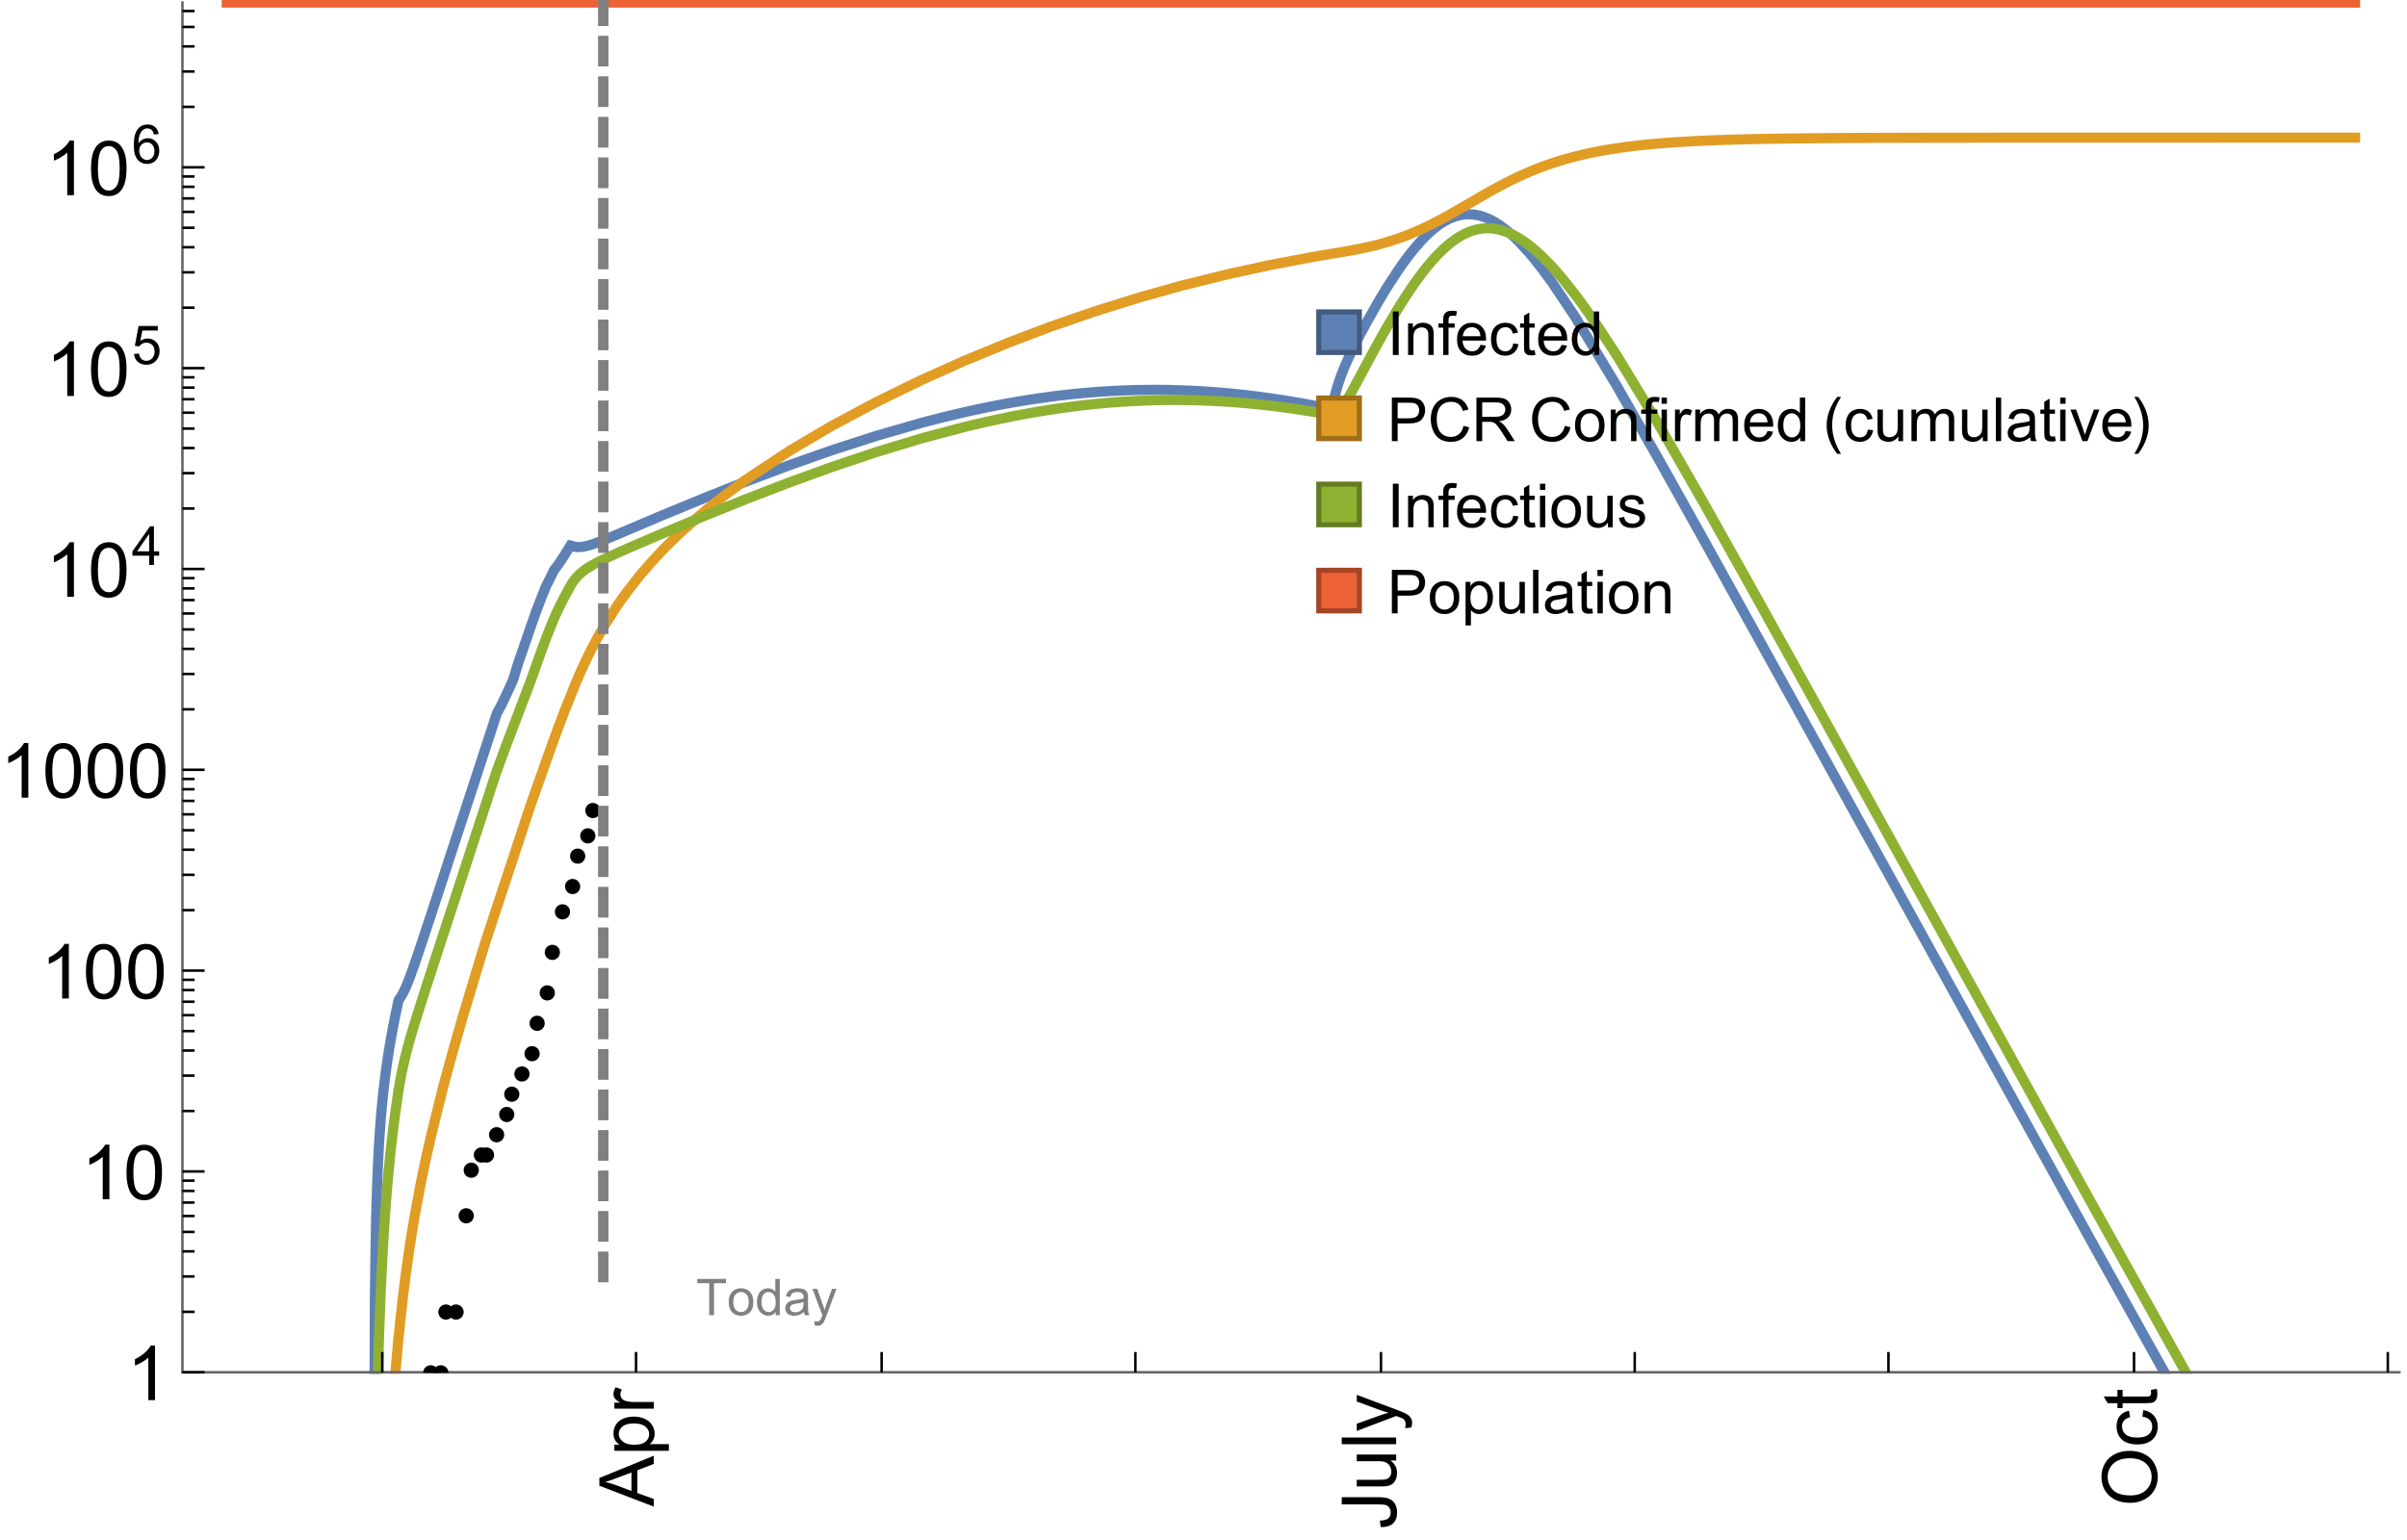 <?xml version="1.0" encoding="UTF-8"?>
<svg xmlns="http://www.w3.org/2000/svg" xmlns:xlink="http://www.w3.org/1999/xlink" width="475pt" height="304pt" viewBox="0 0 475 304" version="1.1">
<defs>
<g>
<symbol overflow="visible" id="glyph0-0">
<path style="stroke:none;" d=""/>
</symbol>
<symbol overflow="visible" id="glyph0-1">
<path style="stroke:none;" d="M 1.117 0 L 1.117 -8.59 L 2.258 -8.59 L 2.258 0 Z M 1.117 0 "/>
</symbol>
<symbol overflow="visible" id="glyph0-2">
<path style="stroke:none;" d="M 0.789 0 L 0.789 -6.223 L 1.742 -6.223 L 1.742 -5.336 C 2.199 -6.02 2.859 -6.363 3.719 -6.363 C 4.094 -6.363 4.441 -6.297 4.754 -6.16 C 5.07 -6.027 5.305 -5.852 5.461 -5.633 C 5.617 -5.414 5.727 -5.152 5.789 -4.852 C 5.828 -4.656 5.848 -4.312 5.848 -3.828 L 5.848 0 L 4.793 0 L 4.793 -3.785 C 4.793 -4.215 4.75 -4.535 4.672 -4.75 C 4.59 -4.961 4.441 -5.133 4.234 -5.258 C 4.023 -5.387 3.781 -5.449 3.5 -5.449 C 3.051 -5.449 2.66 -5.305 2.336 -5.023 C 2.008 -4.738 1.844 -4.195 1.844 -3.398 L 1.844 0 Z M 0.789 0 "/>
</symbol>
<symbol overflow="visible" id="glyph0-3">
<path style="stroke:none;" d="M 1.043 0 L 1.043 -5.402 L 0.109 -5.402 L 0.109 -6.223 L 1.043 -6.223 L 1.043 -6.883 C 1.043 -7.301 1.078 -7.613 1.156 -7.816 C 1.258 -8.09 1.434 -8.312 1.691 -8.48 C 1.945 -8.652 2.305 -8.734 2.766 -8.734 C 3.062 -8.734 3.391 -8.703 3.75 -8.633 L 3.594 -7.711 C 3.375 -7.75 3.164 -7.77 2.969 -7.77 C 2.648 -7.77 2.422 -7.703 2.289 -7.562 C 2.156 -7.426 2.094 -7.172 2.094 -6.797 L 2.094 -6.223 L 3.305 -6.223 L 3.305 -5.402 L 2.094 -5.402 L 2.094 0 Z M 1.043 0 "/>
</symbol>
<symbol overflow="visible" id="glyph0-4">
<path style="stroke:none;" d="M 5.051 -2.004 L 6.141 -1.867 C 5.969 -1.23 5.648 -0.738 5.188 -0.387 C 4.723 -0.035 4.125 0.141 3.406 0.141 C 2.496 0.141 1.773 -0.141 1.238 -0.699 C 0.707 -1.262 0.438 -2.047 0.438 -3.059 C 0.438 -4.105 0.711 -4.918 1.25 -5.496 C 1.789 -6.074 2.484 -6.363 3.344 -6.363 C 4.176 -6.363 4.859 -6.078 5.383 -5.516 C 5.91 -4.949 6.176 -4.148 6.176 -3.125 C 6.176 -3.062 6.172 -2.969 6.172 -2.844 L 1.531 -2.844 C 1.57 -2.16 1.762 -1.633 2.109 -1.273 C 2.457 -0.91 2.891 -0.727 3.41 -0.727 C 3.797 -0.727 4.125 -0.828 4.398 -1.031 C 4.672 -1.234 4.891 -1.559 5.051 -2.004 Z M 1.586 -3.711 L 5.062 -3.711 C 5.016 -4.234 4.883 -4.625 4.664 -4.887 C 4.328 -5.293 3.891 -5.496 3.359 -5.496 C 2.875 -5.496 2.465 -5.336 2.137 -5.008 C 1.805 -4.684 1.625 -4.25 1.586 -3.711 Z M 1.586 -3.711 "/>
</symbol>
<symbol overflow="visible" id="glyph0-5">
<path style="stroke:none;" d="M 4.852 -2.281 L 5.891 -2.145 C 5.777 -1.43 5.484 -0.871 5.02 -0.465 C 4.551 -0.062 3.977 0.141 3.297 0.141 C 2.445 0.141 1.762 -0.137 1.246 -0.695 C 0.727 -1.25 0.469 -2.047 0.469 -3.086 C 0.469 -3.758 0.578 -4.348 0.805 -4.852 C 1.027 -5.355 1.363 -5.734 1.82 -5.984 C 2.273 -6.238 2.77 -6.363 3.305 -6.363 C 3.98 -6.363 4.531 -6.191 4.961 -5.852 C 5.391 -5.508 5.668 -5.023 5.789 -4.395 L 4.766 -4.234 C 4.668 -4.652 4.492 -4.969 4.246 -5.18 C 3.996 -5.391 3.695 -5.496 3.344 -5.496 C 2.812 -5.496 2.383 -5.305 2.051 -4.926 C 1.719 -4.543 1.555 -3.941 1.555 -3.117 C 1.555 -2.281 1.711 -1.672 2.031 -1.297 C 2.352 -0.918 2.773 -0.727 3.289 -0.727 C 3.703 -0.727 4.047 -0.852 4.324 -1.109 C 4.602 -1.363 4.777 -1.75 4.852 -2.281 Z M 4.852 -2.281 "/>
</symbol>
<symbol overflow="visible" id="glyph0-6">
<path style="stroke:none;" d="M 3.094 -0.945 L 3.246 -0.012 C 2.949 0.051 2.684 0.082 2.449 0.082 C 2.066 0.082 1.77 0.023 1.559 -0.102 C 1.348 -0.223 1.199 -0.379 1.113 -0.578 C 1.027 -0.773 0.984 -1.188 0.984 -1.82 L 0.984 -5.402 L 0.211 -5.402 L 0.211 -6.223 L 0.984 -6.223 L 0.984 -7.766 L 2.031 -8.398 L 2.031 -6.223 L 3.094 -6.223 L 3.094 -5.402 L 2.031 -5.402 L 2.031 -1.766 C 2.031 -1.465 2.051 -1.27 2.09 -1.184 C 2.125 -1.098 2.188 -1.031 2.27 -0.977 C 2.355 -0.926 2.477 -0.902 2.633 -0.902 C 2.75 -0.902 2.902 -0.914 3.094 -0.945 Z M 3.094 -0.945 "/>
</symbol>
<symbol overflow="visible" id="glyph0-7">
<path style="stroke:none;" d="M 4.828 0 L 4.828 -0.785 C 4.434 -0.168 3.852 0.141 3.086 0.141 C 2.59 0.141 2.137 0.004 1.719 -0.27 C 1.305 -0.543 0.98 -0.926 0.754 -1.414 C 0.523 -1.906 0.41 -2.469 0.41 -3.105 C 0.41 -3.727 0.516 -4.289 0.719 -4.797 C 0.926 -5.301 1.238 -5.688 1.652 -5.961 C 2.066 -6.23 2.531 -6.363 3.039 -6.363 C 3.414 -6.363 3.75 -6.285 4.043 -6.125 C 4.336 -5.969 4.574 -5.762 4.758 -5.508 L 4.758 -8.59 L 5.805 -8.59 L 5.805 0 Z M 1.492 -3.105 C 1.492 -2.309 1.664 -1.711 2 -1.32 C 2.336 -0.926 2.73 -0.727 3.188 -0.727 C 3.648 -0.727 4.039 -0.914 4.363 -1.293 C 4.684 -1.668 4.844 -2.242 4.844 -3.016 C 4.844 -3.867 4.68 -4.492 4.352 -4.891 C 4.023 -5.289 3.621 -5.492 3.141 -5.492 C 2.672 -5.492 2.281 -5.297 1.965 -4.914 C 1.652 -4.531 1.492 -3.93 1.492 -3.105 Z M 1.492 -3.105 "/>
</symbol>
<symbol overflow="visible" id="glyph0-8">
<path style="stroke:none;" d="M 0.926 0 L 0.926 -8.59 L 4.164 -8.59 C 4.734 -8.59 5.172 -8.562 5.473 -8.508 C 5.895 -8.438 6.25 -8.305 6.531 -8.105 C 6.816 -7.91 7.047 -7.633 7.223 -7.277 C 7.395 -6.922 7.484 -6.531 7.484 -6.105 C 7.484 -5.375 7.25 -4.758 6.785 -4.25 C 6.32 -3.746 5.48 -3.492 4.266 -3.492 L 2.062 -3.492 L 2.062 0 Z M 2.062 -4.508 L 4.281 -4.508 C 5.016 -4.508 5.539 -4.641 5.848 -4.914 C 6.156 -5.188 6.312 -5.574 6.312 -6.07 C 6.312 -6.43 6.219 -6.738 6.039 -6.992 C 5.855 -7.25 5.617 -7.418 5.32 -7.5 C 5.129 -7.551 4.773 -7.578 4.258 -7.578 L 2.062 -7.578 Z M 2.062 -4.508 "/>
</symbol>
<symbol overflow="visible" id="glyph0-9">
<path style="stroke:none;" d="M 7.055 -3.012 L 8.191 -2.727 C 7.953 -1.793 7.523 -1.078 6.906 -0.59 C 6.285 -0.098 5.531 0.148 4.633 0.148 C 3.707 0.148 2.957 -0.043 2.375 -0.418 C 1.797 -0.797 1.355 -1.344 1.051 -2.055 C 0.75 -2.77 0.598 -3.539 0.598 -4.359 C 0.598 -5.254 0.77 -6.035 1.109 -6.699 C 1.453 -7.367 1.938 -7.871 2.57 -8.219 C 3.199 -8.562 3.895 -8.734 4.652 -8.734 C 5.512 -8.734 6.234 -8.516 6.82 -8.078 C 7.406 -7.641 7.812 -7.027 8.047 -6.234 L 6.926 -5.969 C 6.727 -6.594 6.438 -7.051 6.059 -7.336 C 5.68 -7.621 5.203 -7.766 4.629 -7.766 C 3.969 -7.766 3.418 -7.605 2.973 -7.289 C 2.531 -6.973 2.219 -6.547 2.039 -6.016 C 1.859 -5.48 1.77 -4.93 1.77 -4.367 C 1.77 -3.637 1.875 -2.996 2.09 -2.453 C 2.301 -1.906 2.633 -1.5 3.082 -1.23 C 3.531 -0.961 4.016 -0.828 4.539 -0.828 C 5.176 -0.828 5.719 -1.008 6.156 -1.375 C 6.598 -1.742 6.898 -2.289 7.055 -3.012 Z M 7.055 -3.012 "/>
</symbol>
<symbol overflow="visible" id="glyph0-10">
<path style="stroke:none;" d="M 0.945 0 L 0.945 -8.59 L 4.75 -8.59 C 5.516 -8.59 6.102 -8.512 6.5 -8.359 C 6.898 -8.203 7.215 -7.93 7.453 -7.539 C 7.691 -7.148 7.812 -6.719 7.812 -6.246 C 7.812 -5.637 7.613 -5.125 7.219 -4.703 C 6.824 -4.285 6.215 -4.023 5.391 -3.906 C 5.691 -3.762 5.922 -3.621 6.078 -3.48 C 6.41 -3.176 6.723 -2.797 7.02 -2.336 L 8.516 0 L 7.086 0 L 5.945 -1.789 C 5.613 -2.305 5.344 -2.695 5.125 -2.969 C 4.91 -3.242 4.719 -3.438 4.551 -3.547 C 4.379 -3.656 4.207 -3.73 4.031 -3.773 C 3.902 -3.801 3.691 -3.812 3.398 -3.812 L 2.078 -3.812 L 2.078 0 Z M 2.078 -4.797 L 4.523 -4.797 C 5.043 -4.797 5.449 -4.852 5.742 -4.961 C 6.035 -5.066 6.258 -5.238 6.41 -5.477 C 6.562 -5.711 6.641 -5.969 6.641 -6.246 C 6.641 -6.652 6.492 -6.984 6.195 -7.25 C 5.902 -7.512 5.438 -7.641 4.797 -7.641 L 2.078 -7.641 Z M 2.078 -4.797 "/>
</symbol>
<symbol overflow="visible" id="glyph0-11">
<path style="stroke:none;" d="M 0.398 -3.109 C 0.398 -4.262 0.719 -5.117 1.359 -5.672 C 1.895 -6.133 2.547 -6.363 3.316 -6.363 C 4.172 -6.363 4.871 -6.082 5.414 -5.523 C 5.957 -4.961 6.227 -4.188 6.227 -3.199 C 6.227 -2.398 6.109 -1.77 5.867 -1.309 C 5.629 -0.852 5.277 -0.492 4.82 -0.242 C 4.359 0.012 3.859 0.141 3.316 0.141 C 2.445 0.141 1.742 -0.141 1.203 -0.695 C 0.668 -1.254 0.398 -2.062 0.398 -3.109 Z M 1.484 -3.109 C 1.484 -2.312 1.656 -1.719 2.004 -1.32 C 2.352 -0.926 2.789 -0.727 3.316 -0.727 C 3.84 -0.727 4.273 -0.926 4.625 -1.324 C 4.973 -1.723 5.145 -2.328 5.145 -3.148 C 5.145 -3.918 4.969 -4.5 4.621 -4.895 C 4.27 -5.293 3.836 -5.492 3.316 -5.492 C 2.789 -5.492 2.352 -5.293 2.004 -4.898 C 1.656 -4.504 1.484 -3.906 1.484 -3.109 Z M 1.484 -3.109 "/>
</symbol>
<symbol overflow="visible" id="glyph0-12">
<path style="stroke:none;" d="M 0.797 -7.375 L 0.797 -8.59 L 1.852 -8.59 L 1.852 -7.375 Z M 0.797 0 L 0.797 -6.223 L 1.852 -6.223 L 1.852 0 Z M 0.797 0 "/>
</symbol>
<symbol overflow="visible" id="glyph0-13">
<path style="stroke:none;" d="M 0.781 0 L 0.781 -6.223 L 1.727 -6.223 L 1.727 -5.281 C 1.969 -5.723 2.195 -6.012 2.398 -6.152 C 2.605 -6.293 2.828 -6.363 3.078 -6.363 C 3.434 -6.363 3.793 -6.25 4.16 -6.023 L 3.797 -5.047 C 3.539 -5.199 3.281 -5.273 3.023 -5.273 C 2.793 -5.273 2.586 -5.203 2.402 -5.066 C 2.219 -4.926 2.086 -4.734 2.008 -4.488 C 1.891 -4.113 1.836 -3.703 1.836 -3.258 L 1.836 0 Z M 0.781 0 "/>
</symbol>
<symbol overflow="visible" id="glyph0-14">
<path style="stroke:none;" d="M 0.789 0 L 0.789 -6.223 L 1.734 -6.223 L 1.734 -5.352 C 1.93 -5.656 2.188 -5.898 2.516 -6.086 C 2.84 -6.27 3.207 -6.363 3.621 -6.363 C 4.082 -6.363 4.461 -6.266 4.754 -6.078 C 5.051 -5.887 5.258 -5.617 5.379 -5.273 C 5.871 -6 6.512 -6.363 7.301 -6.363 C 7.918 -6.363 8.391 -6.191 8.727 -5.852 C 9.059 -5.508 9.223 -4.984 9.223 -4.273 L 9.223 0 L 8.172 0 L 8.172 -3.922 C 8.172 -4.344 8.141 -4.645 8.07 -4.832 C 8.004 -5.016 7.879 -5.164 7.699 -5.281 C 7.52 -5.395 7.309 -5.449 7.066 -5.449 C 6.629 -5.449 6.266 -5.305 5.977 -5.012 C 5.688 -4.723 5.543 -4.258 5.543 -3.617 L 5.543 0 L 4.488 0 L 4.488 -4.043 C 4.488 -4.512 4.402 -4.863 4.23 -5.098 C 4.059 -5.332 3.777 -5.449 3.387 -5.449 C 3.09 -5.449 2.816 -5.371 2.562 -5.215 C 2.312 -5.059 2.129 -4.828 2.016 -4.531 C 1.902 -4.23 1.844 -3.797 1.844 -3.227 L 1.844 0 Z M 0.789 0 "/>
</symbol>
<symbol overflow="visible" id="glyph0-15">
<path style="stroke:none;" d="M 4.867 0 L 4.867 -0.914 C 4.383 -0.211 3.727 0.141 2.895 0.141 C 2.527 0.141 2.184 0.07 1.867 -0.07 C 1.547 -0.211 1.312 -0.387 1.156 -0.602 C 1.004 -0.812 0.895 -1.074 0.832 -1.383 C 0.789 -1.59 0.766 -1.918 0.766 -2.367 L 0.766 -6.223 L 1.82 -6.223 L 1.82 -2.773 C 1.82 -2.223 1.844 -1.852 1.887 -1.656 C 1.953 -1.379 2.094 -1.164 2.309 -1.004 C 2.523 -0.848 2.789 -0.766 3.105 -0.766 C 3.422 -0.766 3.719 -0.848 3.996 -1.012 C 4.273 -1.172 4.469 -1.395 4.586 -1.672 C 4.699 -1.953 4.758 -2.359 4.758 -2.891 L 4.758 -6.223 L 5.812 -6.223 L 5.812 0 Z M 4.867 0 "/>
</symbol>
<symbol overflow="visible" id="glyph0-16">
<path style="stroke:none;" d="M 0.766 0 L 0.766 -8.59 L 1.82 -8.59 L 1.82 0 Z M 0.766 0 "/>
</symbol>
<symbol overflow="visible" id="glyph0-17">
<path style="stroke:none;" d="M 4.852 -0.766 C 4.461 -0.434 4.086 -0.203 3.723 -0.062 C 3.363 0.074 2.977 0.141 2.562 0.141 C 1.879 0.141 1.352 -0.027 0.984 -0.359 C 0.617 -0.695 0.434 -1.121 0.434 -1.641 C 0.434 -1.945 0.504 -2.223 0.641 -2.477 C 0.781 -2.727 0.961 -2.93 1.188 -3.082 C 1.41 -3.234 1.664 -3.352 1.945 -3.43 C 2.152 -3.484 2.465 -3.535 2.883 -3.586 C 3.734 -3.688 4.359 -3.809 4.766 -3.949 C 4.77 -4.094 4.77 -4.188 4.77 -4.227 C 4.77 -4.656 4.672 -4.957 4.469 -5.133 C 4.199 -5.371 3.801 -5.492 3.27 -5.492 C 2.773 -5.492 2.406 -5.402 2.172 -5.23 C 1.934 -5.055 1.758 -4.75 1.648 -4.305 L 0.617 -4.445 C 0.711 -4.887 0.863 -5.246 1.078 -5.516 C 1.293 -5.789 1.602 -5.996 2.008 -6.145 C 2.414 -6.289 2.887 -6.363 3.422 -6.363 C 3.953 -6.363 4.383 -6.301 4.719 -6.176 C 5.051 -6.051 5.293 -5.895 5.449 -5.703 C 5.605 -5.516 5.715 -5.273 5.777 -4.984 C 5.812 -4.805 5.828 -4.484 5.828 -4.016 L 5.828 -2.609 C 5.828 -1.629 5.852 -1.008 5.898 -0.746 C 5.941 -0.488 6.031 -0.238 6.164 0 L 5.062 0 C 4.953 -0.219 4.883 -0.477 4.852 -0.766 Z M 4.766 -3.125 C 4.383 -2.969 3.805 -2.836 3.039 -2.727 C 2.605 -2.664 2.301 -2.594 2.121 -2.516 C 1.941 -2.438 1.805 -2.32 1.703 -2.172 C 1.605 -2.02 1.559 -1.852 1.559 -1.672 C 1.559 -1.391 1.664 -1.156 1.879 -0.969 C 2.09 -0.781 2.402 -0.688 2.812 -0.688 C 3.219 -0.688 3.578 -0.773 3.898 -0.953 C 4.215 -1.129 4.445 -1.375 4.594 -1.68 C 4.707 -1.918 4.766 -2.273 4.766 -2.734 Z M 4.766 -3.125 "/>
</symbol>
<symbol overflow="visible" id="glyph0-18">
<path style="stroke:none;" d="M 2.52 0 L 0.152 -6.223 L 1.266 -6.223 L 2.602 -2.496 C 2.746 -2.094 2.879 -1.676 3 -1.242 C 3.094 -1.57 3.227 -1.965 3.391 -2.426 L 4.773 -6.223 L 5.859 -6.223 L 3.504 0 Z M 2.52 0 "/>
</symbol>
<symbol overflow="visible" id="glyph0-19">
<path style="stroke:none;" d="M 0.367 -1.859 L 1.414 -2.023 C 1.473 -1.605 1.633 -1.281 1.902 -1.062 C 2.168 -0.84 2.543 -0.727 3.023 -0.727 C 3.508 -0.727 3.867 -0.824 4.102 -1.023 C 4.336 -1.219 4.453 -1.453 4.453 -1.719 C 4.453 -1.957 4.352 -2.141 4.141 -2.281 C 3.996 -2.375 3.641 -2.492 3.062 -2.637 C 2.289 -2.832 1.754 -3 1.457 -3.145 C 1.156 -3.285 0.93 -3.484 0.777 -3.734 C 0.621 -3.988 0.547 -4.266 0.547 -4.57 C 0.547 -4.848 0.609 -5.105 0.734 -5.34 C 0.863 -5.578 1.035 -5.773 1.254 -5.93 C 1.418 -6.051 1.641 -6.152 1.926 -6.238 C 2.207 -6.32 2.512 -6.363 2.836 -6.363 C 3.324 -6.363 3.754 -6.293 4.121 -6.152 C 4.492 -6.012 4.766 -5.82 4.938 -5.582 C 5.113 -5.34 5.234 -5.02 5.305 -4.617 L 4.273 -4.477 C 4.227 -4.797 4.09 -5.047 3.863 -5.227 C 3.641 -5.406 3.32 -5.496 2.914 -5.496 C 2.43 -5.496 2.082 -5.414 1.875 -5.258 C 1.668 -5.098 1.562 -4.906 1.562 -4.695 C 1.562 -4.559 1.609 -4.434 1.695 -4.324 C 1.781 -4.211 1.914 -4.117 2.098 -4.043 C 2.203 -4.004 2.516 -3.914 3.031 -3.773 C 3.777 -3.574 4.297 -3.41 4.59 -3.285 C 4.887 -3.156 5.117 -2.973 5.285 -2.73 C 5.453 -2.488 5.539 -2.188 5.539 -1.828 C 5.539 -1.477 5.434 -1.145 5.23 -0.836 C 5.023 -0.523 4.727 -0.285 4.344 -0.113 C 3.957 0.055 3.516 0.141 3.031 0.141 C 2.223 0.141 1.605 -0.027 1.18 -0.363 C 0.758 -0.699 0.484 -1.195 0.367 -1.859 Z M 0.367 -1.859 "/>
</symbol>
<symbol overflow="visible" id="glyph0-20">
<path style="stroke:none;" d="M 0.789 2.383 L 0.789 -6.223 L 1.75 -6.223 L 1.75 -5.414 C 1.977 -5.73 2.234 -5.969 2.52 -6.125 C 2.805 -6.285 3.148 -6.363 3.555 -6.363 C 4.086 -6.363 4.555 -6.227 4.961 -5.953 C 5.367 -5.68 5.676 -5.293 5.883 -4.797 C 6.09 -4.297 6.195 -3.75 6.195 -3.156 C 6.195 -2.52 6.078 -1.949 5.852 -1.438 C 5.621 -0.93 5.289 -0.539 4.855 -0.266 C 4.418 0.004 3.961 0.141 3.48 0.141 C 3.129 0.141 2.812 0.066 2.535 -0.082 C 2.254 -0.23 2.023 -0.418 1.844 -0.645 L 1.844 2.383 Z M 1.746 -3.078 C 1.746 -2.277 1.906 -1.684 2.234 -1.301 C 2.559 -0.918 2.949 -0.727 3.41 -0.727 C 3.879 -0.727 4.281 -0.926 4.613 -1.32 C 4.949 -1.719 5.117 -2.332 5.117 -3.164 C 5.117 -3.957 4.953 -4.551 4.625 -4.945 C 4.301 -5.34 3.91 -5.539 3.457 -5.539 C 3.008 -5.539 2.609 -5.328 2.266 -4.906 C 1.918 -4.488 1.746 -3.875 1.746 -3.078 Z M 1.746 -3.078 "/>
</symbol>
<symbol overflow="visible" id="glyph1-0">
<path style="stroke:none;" d=""/>
</symbol>
<symbol overflow="visible" id="glyph1-1">
<path style="stroke:none;" d="M 3.562 2.52 L 2.805 2.52 C 2.492 2.121 2.211 1.699 1.953 1.258 C 1.699 0.812 1.477 0.352 1.297 -0.125 C 1.113 -0.602 0.969 -1.086 0.871 -1.586 C 0.77 -2.086 0.719 -2.594 0.719 -3.105 C 0.719 -3.625 0.773 -4.133 0.875 -4.633 C 0.977 -5.129 1.117 -5.617 1.301 -6.086 C 1.484 -6.559 1.703 -7.02 1.961 -7.461 C 2.215 -7.906 2.5 -8.328 2.805 -8.734 L 3.562 -8.734 C 3.285 -8.281 3.039 -7.836 2.82 -7.398 C 2.602 -6.957 2.414 -6.512 2.266 -6.055 C 2.117 -5.602 2.008 -5.133 1.93 -4.648 C 1.852 -4.168 1.812 -3.656 1.812 -3.117 C 1.812 -2.617 1.852 -2.121 1.938 -1.629 C 2.02 -1.137 2.141 -0.652 2.289 -0.18 C 2.441 0.297 2.625 0.758 2.844 1.211 C 3.059 1.66 3.297 2.098 3.562 2.52 Z M 3.562 2.52 "/>
</symbol>
<symbol overflow="visible" id="glyph1-2">
<path style="stroke:none;" d="M 3.273 -3.105 C 3.273 -2.59 3.227 -2.082 3.125 -1.586 C 3.023 -1.086 2.879 -0.602 2.695 -0.129 C 2.512 0.344 2.293 0.801 2.035 1.246 C 1.781 1.688 1.5 2.113 1.188 2.52 L 0.434 2.52 C 0.707 2.074 0.953 1.633 1.172 1.188 C 1.391 0.746 1.574 0.297 1.723 -0.156 C 1.871 -0.613 1.984 -1.086 2.066 -1.57 C 2.145 -2.055 2.188 -2.562 2.188 -3.094 C 2.188 -3.594 2.145 -4.09 2.059 -4.582 C 1.977 -5.074 1.859 -5.559 1.703 -6.031 C 1.551 -6.508 1.367 -6.969 1.152 -7.422 C 0.934 -7.875 0.695 -8.312 0.434 -8.734 L 1.188 -8.734 C 1.5 -8.336 1.789 -7.918 2.047 -7.473 C 2.305 -7.031 2.523 -6.57 2.703 -6.09 C 2.887 -5.613 3.027 -5.121 3.125 -4.621 C 3.227 -4.117 3.273 -3.613 3.273 -3.105 Z M 3.273 -3.105 "/>
</symbol>
<symbol overflow="visible" id="glyph2-0">
<path style="stroke:none;" d=""/>
</symbol>
<symbol overflow="visible" id="glyph2-1">
<path style="stroke:none;" d="M 0 0.023 L -10.738 -4.102 L -10.738 -5.633 L 0 -10.027 L 0 -8.406 L -3.25 -7.156 L -3.25 -2.664 L 0 -1.488 Z M -4.41 -3.078 L -4.41 -6.715 L -7.383 -5.598 C -8.285 -5.254 -9.027 -5 -9.609 -4.836 C -8.922 -4.699 -8.238 -4.504 -7.559 -4.254 Z M -4.41 -3.078 "/>
</symbol>
<symbol overflow="visible" id="glyph2-2">
<path style="stroke:none;" d="M 2.98 -0.988 L -7.777 -0.988 L -7.777 -2.191 L -6.766 -2.191 C -7.164 -2.473 -7.461 -2.793 -7.656 -3.148 C -7.855 -3.504 -7.953 -3.938 -7.953 -4.445 C -7.953 -5.109 -7.781 -5.695 -7.441 -6.203 C -7.102 -6.711 -6.617 -7.094 -5.996 -7.352 C -5.371 -7.613 -4.691 -7.742 -3.949 -7.742 C -3.152 -7.742 -2.434 -7.598 -1.797 -7.312 C -1.16 -7.027 -0.672 -6.613 -0.332 -6.066 C 0.008 -5.523 0.176 -4.953 0.176 -4.352 C 0.176 -3.91 0.082 -3.516 -0.102 -3.168 C -0.289 -2.82 -0.523 -2.531 -0.805 -2.309 L 2.98 -2.309 Z M -3.844 -2.184 C -2.844 -2.184 -2.105 -2.387 -1.625 -2.789 C -1.148 -3.195 -0.906 -3.688 -0.906 -4.262 C -0.906 -4.848 -1.156 -5.352 -1.652 -5.77 C -2.148 -6.188 -2.914 -6.395 -3.953 -6.395 C -4.945 -6.395 -5.688 -6.191 -6.18 -5.781 C -6.676 -5.375 -6.922 -4.887 -6.922 -4.32 C -6.922 -3.758 -6.66 -3.262 -6.133 -2.832 C -5.609 -2.398 -4.848 -2.184 -3.844 -2.184 Z M -3.844 -2.184 "/>
</symbol>
<symbol overflow="visible" id="glyph2-3">
<path style="stroke:none;" d="M 0 -0.973 L -7.777 -0.973 L -7.777 -2.16 L -6.598 -2.16 C -7.148 -2.465 -7.516 -2.742 -7.691 -3 C -7.867 -3.258 -7.953 -3.539 -7.953 -3.844 C -7.953 -4.289 -7.812 -4.742 -7.531 -5.199 L -6.305 -4.746 C -6.496 -4.422 -6.594 -4.102 -6.594 -3.781 C -6.594 -3.492 -6.504 -3.234 -6.332 -3.004 C -6.16 -2.773 -5.918 -2.609 -5.609 -2.512 C -5.141 -2.367 -4.629 -2.293 -4.07 -2.293 L 0 -2.293 Z M 0 -0.973 "/>
</symbol>
<symbol overflow="visible" id="glyph2-4">
<path style="stroke:none;" d="M -3.047 -0.434 L -3.223 -1.715 C -2.402 -1.75 -1.84 -1.902 -1.539 -2.176 C -1.234 -2.449 -1.082 -2.828 -1.082 -3.312 C -1.082 -3.668 -1.164 -3.977 -1.328 -4.234 C -1.492 -4.492 -1.715 -4.672 -1.996 -4.77 C -2.277 -4.867 -2.723 -4.914 -3.34 -4.914 L -10.738 -4.914 L -10.738 -6.336 L -3.422 -6.336 C -2.523 -6.336 -1.824 -6.227 -1.332 -6.008 C -0.84 -5.793 -0.465 -5.449 -0.203 -4.977 C 0.055 -4.504 0.184 -3.953 0.184 -3.316 C 0.184 -2.375 -0.086 -1.652 -0.629 -1.152 C -1.172 -0.652 -1.977 -0.414 -3.047 -0.434 Z M -3.047 -0.434 "/>
</symbol>
<symbol overflow="visible" id="glyph2-5">
<path style="stroke:none;" d="M 0 -6.086 L -1.141 -6.086 C -0.262 -5.48 0.176 -4.656 0.176 -3.617 C 0.176 -3.16 0.09 -2.73 -0.086 -2.332 C -0.262 -1.934 -0.484 -1.641 -0.75 -1.445 C -1.016 -1.254 -1.344 -1.117 -1.727 -1.039 C -1.988 -0.984 -2.398 -0.961 -2.961 -0.961 L -7.777 -0.961 L -7.777 -2.277 L -3.465 -2.277 C -2.777 -2.277 -2.312 -2.305 -2.074 -2.359 C -1.727 -2.441 -1.453 -2.617 -1.258 -2.887 C -1.059 -3.156 -0.961 -3.484 -0.961 -3.883 C -0.961 -4.277 -1.062 -4.648 -1.262 -4.996 C -1.465 -5.344 -1.742 -5.586 -2.09 -5.73 C -2.441 -5.875 -2.945 -5.945 -3.609 -5.945 L -7.777 -5.949 L -7.777 -7.266 L 0 -7.266 Z M 0 -6.086 "/>
</symbol>
<symbol overflow="visible" id="glyph2-6">
<path style="stroke:none;" d="M 0 -0.961 L -10.738 -0.961 L -10.738 -2.277 L 0 -2.277 Z M 0 -0.961 "/>
</symbol>
<symbol overflow="visible" id="glyph2-7">
<path style="stroke:none;" d="M 2.996 -0.93 L 1.758 -0.785 C 1.836 -1.07 1.875 -1.324 1.875 -1.539 C 1.875 -1.832 1.828 -2.066 1.73 -2.242 C 1.633 -2.418 1.496 -2.562 1.32 -2.672 C 1.188 -2.758 0.859 -2.891 0.336 -3.078 C 0.262 -3.102 0.156 -3.141 0.016 -3.195 L -7.777 -0.242 L -7.777 -1.664 L -3.273 -3.281 C -2.703 -3.492 -2.102 -3.68 -1.473 -3.844 C -2.078 -3.996 -2.668 -4.176 -3.246 -4.387 L -7.777 -6.051 L -7.777 -7.367 L 0.133 -4.41 C 0.988 -4.094 1.574 -3.844 1.898 -3.668 C 2.332 -3.434 2.648 -3.168 2.852 -2.863 C 3.055 -2.562 3.156 -2.199 3.156 -1.781 C 3.156 -1.527 3.102 -1.242 2.996 -0.93 Z M 2.996 -0.93 "/>
</symbol>
<symbol overflow="visible" id="glyph2-8">
<path style="stroke:none;" d="M -5.23 -0.727 C -7.012 -0.727 -8.406 -1.203 -9.414 -2.16 C -10.422 -3.117 -10.93 -4.352 -10.93 -5.867 C -10.93 -6.859 -10.691 -7.75 -10.219 -8.547 C -9.742 -9.344 -9.082 -9.949 -8.234 -10.367 C -7.387 -10.785 -6.43 -10.992 -5.355 -10.992 C -4.266 -10.992 -3.289 -10.773 -2.43 -10.336 C -1.57 -9.895 -0.922 -9.273 -0.48 -8.469 C -0.039 -7.66 0.184 -6.793 0.184 -5.859 C 0.184 -4.848 -0.062 -3.945 -0.551 -3.148 C -1.039 -2.352 -1.703 -1.75 -2.547 -1.34 C -3.395 -0.93 -4.289 -0.727 -5.23 -0.727 Z M -5.207 -2.191 C -3.914 -2.191 -2.895 -2.539 -2.148 -3.234 C -1.406 -3.93 -1.031 -4.801 -1.031 -5.852 C -1.031 -6.922 -1.41 -7.801 -2.16 -8.492 C -2.914 -9.184 -3.98 -9.527 -5.359 -9.527 C -6.234 -9.527 -7 -9.383 -7.648 -9.086 C -8.301 -8.789 -8.809 -8.359 -9.168 -7.789 C -9.527 -7.219 -9.703 -6.582 -9.703 -5.875 C -9.703 -4.867 -9.359 -4.004 -8.668 -3.277 C -7.977 -2.551 -6.824 -2.191 -5.207 -2.191 Z M -5.207 -2.191 "/>
</symbol>
<symbol overflow="visible" id="glyph2-9">
<path style="stroke:none;" d="M -2.848 -6.062 L -2.68 -7.359 C -1.785 -7.219 -1.086 -6.855 -0.582 -6.273 C -0.078 -5.691 0.176 -4.973 0.176 -4.125 C 0.176 -3.059 -0.172 -2.203 -0.867 -1.555 C -1.562 -0.91 -2.562 -0.586 -3.859 -0.586 C -4.699 -0.586 -5.434 -0.727 -6.062 -1.004 C -6.695 -1.281 -7.168 -1.707 -7.48 -2.273 C -7.797 -2.844 -7.953 -3.461 -7.953 -4.133 C -7.953 -4.977 -7.742 -5.668 -7.312 -6.203 C -6.887 -6.742 -6.281 -7.086 -5.492 -7.234 L -5.297 -5.953 C -5.82 -5.832 -6.211 -5.617 -6.477 -5.305 C -6.738 -4.996 -6.871 -4.621 -6.871 -4.184 C -6.871 -3.52 -6.633 -2.98 -6.156 -2.562 C -5.68 -2.148 -4.926 -1.941 -3.898 -1.941 C -2.852 -1.941 -2.094 -2.141 -1.617 -2.543 C -1.145 -2.941 -0.906 -3.465 -0.906 -4.109 C -0.906 -4.625 -1.066 -5.059 -1.383 -5.406 C -1.699 -5.754 -2.191 -5.973 -2.848 -6.062 Z M -2.848 -6.062 "/>
</symbol>
<symbol overflow="visible" id="glyph2-10">
<path style="stroke:none;" d="M -1.18 -3.867 L -0.016 -4.059 C 0.062 -3.688 0.102 -3.355 0.102 -3.062 C 0.102 -2.582 0.027 -2.211 -0.125 -1.949 C -0.277 -1.684 -0.477 -1.5 -0.723 -1.391 C -0.969 -1.285 -1.488 -1.23 -2.277 -1.23 L -6.754 -1.23 L -6.754 -0.266 L -7.777 -0.266 L -7.777 -1.23 L -9.703 -1.23 L -10.496 -2.543 L -7.777 -2.543 L -7.777 -3.867 L -6.754 -3.867 L -6.754 -2.543 L -2.203 -2.543 C -1.828 -2.543 -1.586 -2.566 -1.48 -2.609 C -1.371 -2.656 -1.285 -2.734 -1.223 -2.84 C -1.16 -2.945 -1.129 -3.094 -1.129 -3.289 C -1.129 -3.434 -1.145 -3.629 -1.18 -3.867 Z M -1.18 -3.867 "/>
</symbol>
<symbol overflow="visible" id="glyph3-0">
<path style="stroke:none;" d=""/>
</symbol>
<symbol overflow="visible" id="glyph3-1">
<path style="stroke:none;" d="M 5.59 0 L 4.27 0 L 4.27 -8.402 C 3.953 -8.098 3.535 -7.797 3.02 -7.492 C 2.504 -7.191 2.043 -6.961 1.633 -6.812 L 1.633 -8.086 C 2.371 -8.434 3.016 -8.852 3.566 -9.344 C 4.117 -9.84 4.508 -10.316 4.738 -10.781 L 5.59 -10.781 Z M 5.59 0 "/>
</symbol>
<symbol overflow="visible" id="glyph3-2">
<path style="stroke:none;" d="M 0.621 -5.297 C 0.621 -6.566 0.754 -7.586 1.016 -8.359 C 1.277 -9.133 1.664 -9.73 2.18 -10.152 C 2.695 -10.57 3.344 -10.781 4.125 -10.781 C 4.699 -10.781 5.203 -10.664 5.641 -10.434 C 6.074 -10.203 6.434 -9.867 6.715 -9.43 C 7 -8.992 7.223 -8.461 7.383 -7.832 C 7.543 -7.207 7.625 -6.359 7.625 -5.297 C 7.625 -4.035 7.496 -3.02 7.234 -2.246 C 6.977 -1.473 6.59 -0.871 6.074 -0.449 C 5.559 -0.027 4.91 0.184 4.125 0.184 C 3.09 0.184 2.273 -0.188 1.684 -0.93 C 0.977 -1.824 0.621 -3.277 0.621 -5.297 Z M 1.977 -5.297 C 1.977 -3.531 2.184 -2.359 2.598 -1.777 C 3.008 -1.191 3.52 -0.902 4.125 -0.902 C 4.73 -0.902 5.238 -1.195 5.652 -1.781 C 6.062 -2.367 6.27 -3.539 6.27 -5.297 C 6.27 -7.062 6.062 -8.238 5.652 -8.82 C 5.238 -9.398 4.723 -9.691 4.109 -9.691 C 3.504 -9.691 3.02 -9.434 2.66 -8.922 C 2.203 -8.266 1.977 -7.059 1.977 -5.297 Z M 1.977 -5.297 "/>
</symbol>
<symbol overflow="visible" id="glyph4-0">
<path style="stroke:none;" d=""/>
</symbol>
<symbol overflow="visible" id="glyph4-1">
<path style="stroke:none;" d="M 3.441 0 L 3.441 -1.824 L 0.137 -1.824 L 0.137 -2.684 L 3.613 -7.625 L 4.379 -7.625 L 4.379 -2.684 L 5.406 -2.684 L 5.406 -1.824 L 4.379 -1.824 L 4.379 0 Z M 3.441 -2.684 L 3.441 -6.121 L 1.055 -2.684 Z M 3.441 -2.684 "/>
</symbol>
<symbol overflow="visible" id="glyph4-2">
<path style="stroke:none;" d="M 0.441 -1.996 L 1.426 -2.078 C 1.496 -1.602 1.668 -1.242 1.934 -1 C 2.199 -0.758 2.516 -0.641 2.891 -0.641 C 3.34 -0.641 3.723 -0.809 4.035 -1.148 C 4.348 -1.488 4.504 -1.941 4.504 -2.5 C 4.504 -3.035 4.352 -3.457 4.055 -3.766 C 3.754 -4.074 3.359 -4.227 2.875 -4.227 C 2.574 -4.227 2.301 -4.16 2.059 -4.023 C 1.816 -3.887 1.625 -3.707 1.488 -3.488 L 0.609 -3.605 L 1.348 -7.52 L 5.137 -7.52 L 5.137 -6.625 L 2.094 -6.625 L 1.684 -4.574 C 2.141 -4.895 2.621 -5.055 3.125 -5.055 C 3.789 -5.055 4.352 -4.824 4.809 -4.363 C 5.266 -3.902 5.496 -3.309 5.496 -2.586 C 5.496 -1.895 5.297 -1.297 4.895 -0.797 C 4.406 -0.18 3.738 0.129 2.891 0.129 C 2.199 0.129 1.633 -0.062 1.195 -0.453 C 0.754 -0.84 0.504 -1.355 0.441 -1.996 Z M 0.441 -1.996 "/>
</symbol>
<symbol overflow="visible" id="glyph4-3">
<path style="stroke:none;" d="M 5.297 -5.758 L 4.367 -5.684 C 4.285 -6.051 4.168 -6.316 4.016 -6.484 C 3.762 -6.75 3.449 -6.883 3.078 -6.883 C 2.781 -6.883 2.52 -6.801 2.293 -6.637 C 2 -6.422 1.766 -6.105 1.598 -5.695 C 1.426 -5.281 1.34 -4.695 1.332 -3.93 C 1.559 -4.273 1.832 -4.527 2.156 -4.695 C 2.484 -4.863 2.824 -4.945 3.184 -4.945 C 3.809 -4.945 4.336 -4.715 4.777 -4.258 C 5.215 -3.797 5.434 -3.203 5.434 -2.477 C 5.434 -1.996 5.332 -1.551 5.125 -1.141 C 4.918 -0.73 4.637 -0.414 4.273 -0.199 C 3.914 0.02 3.504 0.129 3.047 0.129 C 2.266 0.129 1.633 -0.156 1.141 -0.73 C 0.648 -1.305 0.402 -2.25 0.402 -3.566 C 0.402 -5.039 0.672 -6.113 1.215 -6.781 C 1.691 -7.363 2.332 -7.652 3.137 -7.652 C 3.734 -7.652 4.227 -7.484 4.609 -7.148 C 4.992 -6.812 5.223 -6.348 5.297 -5.758 Z M 1.477 -2.469 C 1.477 -2.148 1.547 -1.84 1.684 -1.543 C 1.82 -1.25 2.012 -1.023 2.258 -0.871 C 2.504 -0.715 2.762 -0.641 3.031 -0.641 C 3.426 -0.641 3.766 -0.801 4.051 -1.117 C 4.336 -1.438 4.477 -1.871 4.477 -2.418 C 4.477 -2.945 4.336 -3.359 4.055 -3.664 C 3.773 -3.969 3.422 -4.117 2.996 -4.117 C 2.574 -4.117 2.215 -3.965 1.918 -3.664 C 1.625 -3.359 1.477 -2.961 1.477 -2.469 Z M 1.477 -2.469 "/>
</symbol>
<symbol overflow="visible" id="glyph5-0">
<path style="stroke:none;" d=""/>
</symbol>
<symbol overflow="visible" id="glyph5-1">
<path style="stroke:none;" d="M 2.594 0 L 2.594 -6.312 L 0.234 -6.312 L 0.234 -7.156 L 5.906 -7.156 L 5.906 -6.312 L 3.539 -6.312 L 3.539 0 Z M 2.594 0 "/>
</symbol>
<symbol overflow="visible" id="glyph5-2">
<path style="stroke:none;" d="M 0.332 -2.594 C 0.332 -3.555 0.598 -4.266 1.133 -4.727 C 1.578 -5.109 2.121 -5.305 2.766 -5.305 C 3.477 -5.305 4.059 -5.07 4.512 -4.602 C 4.965 -4.133 5.191 -3.488 5.191 -2.664 C 5.191 -2 5.09 -1.473 4.891 -1.09 C 4.691 -0.707 4.398 -0.41 4.016 -0.199 C 3.633 0.012 3.215 0.117 2.766 0.117 C 2.039 0.117 1.449 -0.117 1.004 -0.582 C 0.555 -1.047 0.332 -1.719 0.332 -2.594 Z M 1.234 -2.594 C 1.234 -1.93 1.379 -1.43 1.672 -1.102 C 1.961 -0.77 2.324 -0.605 2.766 -0.605 C 3.199 -0.605 3.562 -0.773 3.852 -1.102 C 4.141 -1.434 4.289 -1.941 4.289 -2.621 C 4.289 -3.262 4.141 -3.75 3.852 -4.078 C 3.559 -4.41 3.195 -4.574 2.766 -4.574 C 2.324 -4.574 1.961 -4.41 1.672 -4.082 C 1.383 -3.754 1.234 -3.258 1.234 -2.594 Z M 1.234 -2.594 "/>
</symbol>
<symbol overflow="visible" id="glyph5-3">
<path style="stroke:none;" d="M 4.023 0 L 4.023 -0.656 C 3.695 -0.141 3.211 0.117 2.574 0.117 C 2.16 0.117 1.781 0.004 1.434 -0.227 C 1.086 -0.453 0.816 -0.77 0.629 -1.18 C 0.438 -1.586 0.344 -2.059 0.344 -2.586 C 0.344 -3.105 0.43 -3.574 0.602 -3.996 C 0.773 -4.418 1.031 -4.742 1.375 -4.965 C 1.723 -5.191 2.109 -5.305 2.535 -5.305 C 2.848 -5.305 3.125 -5.238 3.367 -5.105 C 3.613 -4.973 3.812 -4.801 3.965 -4.59 L 3.965 -7.156 L 4.84 -7.156 L 4.84 0 Z M 1.246 -2.586 C 1.246 -1.922 1.387 -1.426 1.664 -1.098 C 1.945 -0.77 2.273 -0.605 2.656 -0.605 C 3.039 -0.605 3.367 -0.762 3.637 -1.078 C 3.906 -1.391 4.039 -1.871 4.039 -2.516 C 4.039 -3.227 3.902 -3.746 3.629 -4.078 C 3.355 -4.41 3.016 -4.574 2.617 -4.574 C 2.227 -4.574 1.898 -4.414 1.637 -4.098 C 1.375 -3.777 1.246 -3.273 1.246 -2.586 Z M 1.246 -2.586 "/>
</symbol>
<symbol overflow="visible" id="glyph5-4">
<path style="stroke:none;" d="M 4.043 -0.641 C 3.719 -0.363 3.402 -0.168 3.102 -0.055 C 2.801 0.059 2.48 0.117 2.133 0.117 C 1.562 0.117 1.125 -0.023 0.82 -0.301 C 0.516 -0.578 0.359 -0.934 0.359 -1.367 C 0.359 -1.621 0.418 -1.852 0.535 -2.062 C 0.648 -2.273 0.801 -2.441 0.988 -2.57 C 1.176 -2.695 1.387 -2.793 1.621 -2.855 C 1.793 -2.902 2.055 -2.945 2.402 -2.988 C 3.113 -3.074 3.633 -3.172 3.969 -3.289 C 3.973 -3.41 3.977 -3.488 3.977 -3.52 C 3.977 -3.879 3.891 -4.133 3.727 -4.277 C 3.5 -4.477 3.168 -4.574 2.727 -4.574 C 2.312 -4.574 2.008 -4.504 1.809 -4.359 C 1.613 -4.215 1.465 -3.957 1.371 -3.59 L 0.512 -3.707 C 0.59 -4.074 0.719 -4.371 0.898 -4.598 C 1.078 -4.824 1.336 -4.996 1.676 -5.121 C 2.016 -5.242 2.406 -5.305 2.852 -5.305 C 3.293 -5.305 3.652 -5.25 3.93 -5.148 C 4.207 -5.043 4.41 -4.91 4.539 -4.754 C 4.672 -4.594 4.762 -4.395 4.812 -4.156 C 4.844 -4.008 4.859 -3.734 4.859 -3.344 L 4.859 -2.172 C 4.859 -1.355 4.879 -0.84 4.914 -0.621 C 4.953 -0.406 5.027 -0.199 5.137 0 L 4.219 0 C 4.129 -0.184 4.07 -0.395 4.043 -0.641 Z M 3.969 -2.602 C 3.648 -2.473 3.172 -2.363 2.535 -2.27 C 2.172 -2.219 1.918 -2.16 1.766 -2.094 C 1.617 -2.031 1.504 -1.934 1.422 -1.809 C 1.34 -1.684 1.297 -1.543 1.297 -1.391 C 1.297 -1.156 1.387 -0.961 1.566 -0.805 C 1.742 -0.648 2 -0.57 2.344 -0.57 C 2.684 -0.57 2.984 -0.645 3.246 -0.793 C 3.512 -0.941 3.703 -1.145 3.828 -1.402 C 3.922 -1.602 3.969 -1.895 3.969 -2.281 Z M 3.969 -2.602 "/>
</symbol>
<symbol overflow="visible" id="glyph5-5">
<path style="stroke:none;" d="M 0.621 1.996 L 0.523 1.172 C 0.715 1.223 0.883 1.25 1.023 1.25 C 1.219 1.25 1.375 1.219 1.492 1.152 C 1.609 1.086 1.707 0.996 1.781 0.879 C 1.836 0.789 1.926 0.574 2.051 0.227 C 2.066 0.176 2.094 0.105 2.129 0.008 L 0.16 -5.188 L 1.109 -5.188 L 2.188 -2.184 C 2.328 -1.801 2.453 -1.402 2.562 -0.98 C 2.664 -1.383 2.785 -1.777 2.926 -2.164 L 4.031 -5.188 L 4.914 -5.188 L 2.938 0.086 C 2.727 0.656 2.562 1.051 2.445 1.266 C 2.289 1.555 2.109 1.766 1.91 1.902 C 1.707 2.039 1.465 2.105 1.188 2.105 C 1.016 2.105 0.828 2.07 0.621 1.996 Z M 0.621 1.996 "/>
</symbol>
</g>
<clipPath id="clip1">
  <path d="M 64 33 L 437 33 L 437 271.199 L 64 271.199 Z M 64 33 "/>
</clipPath>
<clipPath id="clip2">
  <path d="M 68 17 L 474 17 L 474 271.199 L 68 271.199 Z M 68 17 "/>
</clipPath>
<clipPath id="clip3">
  <path d="M 65 35 L 441 35 L 441 271.199 L 65 271.199 Z M 65 35 "/>
</clipPath>
<clipPath id="clip4">
  <path d="M 259.68 60.961 L 269 60.961 L 269 71 L 259.68 71 Z M 259.68 60.961 "/>
</clipPath>
<clipPath id="clip5">
  <path d="M 259.68 78 L 269 78 L 269 88 L 259.68 88 Z M 259.68 78 "/>
</clipPath>
<clipPath id="clip6">
  <path d="M 260 95.039 L 269 95.039 L 269 104 L 260 104 Z M 260 95.039 "/>
</clipPath>
<clipPath id="clip7">
  <path d="M 259.68 95.039 L 269 95.039 L 269 105 L 259.68 105 Z M 259.68 95.039 "/>
</clipPath>
<clipPath id="clip8">
  <path d="M 259.68 111.84 L 269 111.84 L 269 122 L 259.68 122 Z M 259.68 111.84 "/>
</clipPath>
<clipPath id="clip9">
  <path d="M 85 269 L 89 269 L 89 271 L 85 271 Z M 85 269 "/>
</clipPath>
<clipPath id="clip10">
  <path d="M 83 269 L 87 269 L 87 271 L 83 271 Z M 83 269 "/>
</clipPath>
</defs>
<g id="surface8780">
<g clip-path="url(#clip1)" clip-rule="nonzero">
<path style="fill:none;stroke-width:2;stroke-linecap:square;stroke-linejoin:miter;stroke:rgb(36.841%,50.677%,70.979%);stroke-opacity:1;stroke-miterlimit:3.25;" d="M 73.918 270.891 L 73.984 256.219 L 74.113 246.234 L 74.238 240.043 L 74.367 235.562 L 74.496 232.062 L 74.625 229.168 L 74.75 226.715 L 74.879 224.59 L 75.008 222.703 L 75.133 221.012 L 75.262 219.48 L 75.391 218.074 L 75.52 216.777 L 75.645 215.562 L 75.902 213.359 L 76.031 212.344 L 76.156 211.379 L 76.414 209.57 L 76.539 208.719 L 76.668 207.895 L 76.926 206.328 L 77.434 203.441 L 77.562 202.762 L 77.691 202.098 L 77.945 200.801 L 78.074 200.168 L 78.203 199.551 L 78.332 198.938 L 78.457 198.336 L 78.598 197.664 L 78.734 197.281 L 78.875 197.125 L 79.012 196.934 L 79.152 196.719 L 79.289 196.488 L 79.566 195.973 L 79.707 195.691 L 79.844 195.402 L 80.121 194.785 L 80.676 193.422 L 80.816 193.062 L 80.953 192.691 L 81.23 191.938 L 81.785 190.375 L 82.895 187.121 L 83.035 186.707 L 83.172 186.289 L 83.449 185.457 L 84.004 183.781 L 85.113 180.41 L 87.332 173.629 L 95.617 148.266 L 95.758 147.836 L 95.895 147.41 L 96.879 144.402 L 97.02 143.977 L 97.301 143.117 L 97.438 142.688 L 97.859 141.398 L 98 140.973 L 98.141 140.652 L 98.281 140.406 L 98.422 140.152 L 98.98 139.082 L 100.105 136.738 L 100.242 136.434 L 100.383 136.129 L 100.664 135.512 L 101.086 134.574 L 101.227 134.258 L 101.367 133.852 L 101.508 133.371 L 101.785 132.441 L 102.348 130.645 L 104.594 124.148 L 104.73 123.754 L 104.867 123.355 L 105.145 122.566 L 105.695 120.992 L 106.797 118.105 L 106.934 117.762 L 107.07 117.414 L 107.348 116.719 L 107.484 116.367 L 107.621 116.02 L 107.898 115.418 L 108.172 114.895 L 108.449 114.355 L 109 113.238 L 109.273 112.668 L 109.41 112.422 L 109.551 112.25 L 109.688 112.078 L 109.824 111.898 L 110.102 111.523 L 110.238 111.332 L 110.375 111.133 L 110.652 110.73 L 111.203 109.891 L 111.34 109.676 L 111.477 109.457 L 111.754 109.02 L 112.027 108.574 L 112.305 108.125 L 112.441 107.902 L 112.578 107.676 L 112.715 107.703 L 112.855 107.758 L 112.992 107.809 L 113.129 107.852 L 113.266 107.891 L 113.406 107.922 L 113.531 107.941 L 113.66 107.961 L 113.789 107.977 L 114.047 107.992 L 114.176 107.992 L 114.434 107.984 L 114.559 107.977 L 114.688 107.965 L 114.945 107.934 L 115.203 107.895 L 115.332 107.867 L 115.461 107.844 L 115.586 107.816 L 115.973 107.723 L 116.23 107.652 L 116.488 107.578 L 116.617 107.535 L 116.742 107.496 L 117 107.414 L 117.516 107.234 L 117.645 107.188 L 117.77 107.141 L 118.027 107.047 L 118.543 106.852 L 119.57 106.441 L 121.625 105.582 L 121.766 105.523 L 121.902 105.465 L 122.18 105.348 L 122.738 105.109 L 123.852 104.633 L 126.082 103.684 L 130.539 101.797 L 138.859 98.363 L 147.016 95.129 L 155.867 91.797 L 164.125 88.887 L 173.078 85.996 L 181.867 83.469 L 181.996 83.434 L 182.125 83.402 L 182.379 83.332 L 182.891 83.195 L 183.918 82.93 L 185.965 82.41 L 190.062 81.43 L 190.203 81.398 L 190.34 81.367 L 190.621 81.305 L 191.176 81.18 L 192.285 80.934 L 194.508 80.469 L 194.648 80.438 L 194.785 80.41 L 195.062 80.355 L 195.621 80.242 L 196.73 80.023 L 198.953 79.609 L 199.082 79.586 L 199.215 79.562 L 199.473 79.52 L 199.992 79.426 L 201.027 79.25 L 203.102 78.914 L 203.23 78.891 L 203.363 78.871 L 203.621 78.832 L 204.141 78.754 L 205.176 78.602 L 207.25 78.316 L 207.391 78.297 L 207.531 78.281 L 207.812 78.242 L 208.375 78.172 L 209.5 78.039 L 209.641 78.02 L 210.062 77.973 L 210.621 77.91 L 211.746 77.789 L 211.887 77.773 L 212.027 77.762 L 212.309 77.73 L 212.871 77.676 L 213.996 77.574 L 214.133 77.559 L 215.117 77.477 L 216.242 77.387 L 216.379 77.379 L 216.52 77.367 L 216.793 77.348 L 217.344 77.309 L 217.484 77.301 L 217.621 77.293 L 217.898 77.273 L 218.449 77.238 L 218.723 77.223 L 219 77.207 L 219.551 77.176 L 220.656 77.121 L 220.793 77.113 L 220.93 77.109 L 221.207 77.098 L 221.758 77.074 L 221.898 77.066 L 222.035 77.062 L 222.312 77.051 L 222.863 77.035 L 223.137 77.027 L 223.414 77.016 L 223.551 77.012 L 223.691 77.008 L 223.965 77.004 L 224.105 77 L 224.516 76.988 L 224.656 76.988 L 224.793 76.984 L 225.07 76.98 L 225.199 76.977 L 225.328 76.977 L 225.457 76.973 L 225.582 76.973 L 225.711 76.969 L 225.84 76.969 L 226.098 76.965 L 226.227 76.961 L 226.613 76.961 L 226.742 76.957 L 227.516 76.957 L 227.641 76.953 L 227.898 76.953 L 228.027 76.957 L 228.801 76.957 L 228.93 76.961 L 229.316 76.961 L 229.445 76.965 L 229.703 76.965 L 229.828 76.969 L 229.957 76.969 L 230.215 76.973 L 230.344 76.977 L 230.473 76.977 L 230.73 76.984 L 230.859 76.984 L 230.988 76.988 L 231.246 76.992 L 231.762 77.008 L 232.273 77.02 L 232.789 77.035 L 233.305 77.055 L 233.445 77.059 L 233.582 77.062 L 233.863 77.074 L 234.422 77.098 L 234.559 77.102 L 234.699 77.109 L 234.977 77.121 L 235.535 77.148 L 235.816 77.164 L 236.094 77.18 L 236.652 77.207 L 237.77 77.277 L 237.906 77.285 L 238.047 77.293 L 238.328 77.312 L 238.883 77.352 L 240 77.438 L 240.141 77.445 L 240.277 77.457 L 240.559 77.48 L 241.117 77.527 L 242.23 77.625 L 242.363 77.637 L 242.492 77.648 L 242.754 77.676 L 243.273 77.727 L 244.316 77.832 L 246.402 78.062 L 246.66 78.094 L 246.922 78.125 L 247.441 78.188 L 248.484 78.32 L 250.57 78.605 L 250.695 78.625 L 250.824 78.641 L 251.078 78.68 L 251.59 78.754 L 252.613 78.906 L 254.656 79.234 L 254.781 79.254 L 254.91 79.277 L 255.164 79.32 L 255.676 79.406 L 256.699 79.582 L 258.742 79.957 L 258.879 79.98 L 259.02 80.008 L 259.297 80.062 L 259.848 80.168 L 259.988 80.195 L 260.125 80.223 L 260.957 80.387 L 261.098 80.414 L 261.234 80.441 L 261.512 80.496 L 261.648 80.523 L 261.789 80.555 L 262.066 80.609 L 262.203 80.637 L 262.344 80.668 L 262.48 80.695 L 262.621 80.723 L 262.758 80.754 L 262.898 80.414 L 263.035 79.746 L 263.172 79.121 L 263.312 78.539 L 263.449 77.988 L 263.727 76.973 L 263.867 76.5 L 264.004 76.051 L 264.281 75.203 L 264.422 74.801 L 264.559 74.414 L 264.836 73.672 L 265.391 72.301 L 265.527 71.977 L 265.668 71.656 L 265.945 71.031 L 266.5 69.836 L 267.605 67.586 L 267.734 67.332 L 267.863 67.082 L 268.125 66.582 L 268.641 65.598 L 269.676 63.68 L 271.742 60.016 L 271.871 59.793 L 272.004 59.57 L 272.262 59.133 L 272.777 58.266 L 273.812 56.578 L 275.879 53.402 L 276.16 52.996 L 276.441 52.594 L 277 51.809 L 278.121 50.309 L 278.402 49.949 L 278.684 49.598 L 279.242 48.918 L 280.363 47.637 L 280.504 47.484 L 280.645 47.336 L 280.926 47.043 L 281.484 46.48 L 281.625 46.344 L 281.766 46.211 L 282.047 45.949 L 282.605 45.453 L 282.887 45.219 L 283.164 44.992 L 283.727 44.562 L 283.867 44.461 L 284.008 44.363 L 284.285 44.172 L 284.848 43.812 L 284.984 43.73 L 285.121 43.652 L 285.398 43.5 L 285.535 43.426 L 285.672 43.355 L 285.949 43.223 L 286.086 43.156 L 286.223 43.094 L 286.496 42.98 L 286.637 42.926 L 286.773 42.871 L 287.047 42.773 L 287.188 42.727 L 287.324 42.684 L 287.734 42.566 L 287.875 42.535 L 288.148 42.473 L 288.285 42.445 L 288.422 42.422 L 288.562 42.398 L 288.836 42.359 L 288.973 42.344 L 289.109 42.332 L 289.25 42.32 L 289.387 42.309 L 289.66 42.301 L 289.801 42.297 L 289.938 42.297 L 290.211 42.305 L 290.348 42.312 L 290.488 42.324 L 290.762 42.348 L 290.898 42.363 L 291.035 42.383 L 291.176 42.406 L 291.312 42.426 L 291.586 42.48 L 291.727 42.512 L 292 42.574 L 292.273 42.652 L 292.551 42.734 L 292.824 42.828 L 293.102 42.926 L 293.652 43.156 L 293.777 43.211 L 293.906 43.27 L 294.164 43.395 L 294.676 43.664 L 294.934 43.812 L 295.191 43.965 L 295.703 44.289 L 295.832 44.371 L 295.961 44.461 L 296.215 44.637 L 296.73 45.016 L 297.758 45.84 L 297.883 45.949 L 298.27 46.289 L 298.781 46.762 L 299.809 47.77 L 301.863 50.02 L 302 50.184 L 302.141 50.348 L 302.418 50.68 L 302.973 51.359 L 304.086 52.773 L 306.312 55.793 L 310.766 62.449 L 319.078 76.211 L 327.227 90.488 L 336.07 106.309 L 344.316 121.188 L 353.262 137.359 L 361.613 152.477 L 369.801 167.305 L 378.68 183.391 L 386.969 198.402 L 395.949 214.672 L 404.77 230.645 L 412.992 245.527 L 421.914 261.547 L 427.121 270.891 "/>
</g>
<g clip-path="url(#clip2)" clip-rule="nonzero">
<path style="fill:none;stroke-width:2;stroke-linecap:square;stroke-linejoin:miter;stroke:rgb(88.071%,61.104%,14.204%);stroke-opacity:1;stroke-miterlimit:3.25;" d="M 78.031 270.891 L 78.457 266.156 L 78.598 264.387 L 78.734 263.316 L 79.012 260.582 L 79.152 259.273 L 79.289 258 L 79.566 255.582 L 79.707 254.434 L 79.844 253.324 L 80.121 251.195 L 80.676 247.246 L 80.816 246.316 L 80.953 245.406 L 81.23 243.641 L 81.785 240.312 L 82.895 234.309 L 83.035 233.605 L 83.172 232.914 L 83.449 231.555 L 84.004 228.934 L 85.113 224.012 L 87.332 215.066 L 87.461 214.574 L 87.594 214.082 L 87.852 213.105 L 88.367 211.18 L 89.402 207.422 L 91.473 200.199 L 95.617 186.492 L 104.594 159.27 L 104.73 158.879 L 104.867 158.484 L 105.145 157.703 L 105.695 156.137 L 106.797 153.016 L 109 146.832 L 109.137 146.453 L 109.273 146.07 L 109.551 145.316 L 110.102 143.816 L 111.203 140.891 L 113.406 135.355 L 113.531 135.047 L 113.66 134.742 L 113.918 134.137 L 114.434 132.957 L 115.461 130.703 L 115.586 130.434 L 115.715 130.164 L 115.973 129.633 L 116.488 128.598 L 117.516 126.621 L 117.645 126.383 L 117.77 126.148 L 118.027 125.684 L 118.543 124.77 L 119.57 123.023 L 121.625 119.812 L 121.766 119.609 L 121.902 119.406 L 122.18 119 L 122.738 118.207 L 123.852 116.684 L 126.082 113.84 L 126.219 113.672 L 126.359 113.504 L 126.637 113.168 L 127.195 112.512 L 128.309 111.234 L 130.539 108.824 L 130.668 108.691 L 130.797 108.555 L 131.059 108.289 L 131.578 107.758 L 132.617 106.727 L 134.699 104.746 L 138.859 101.094 L 138.988 100.988 L 139.113 100.883 L 139.371 100.672 L 139.879 100.254 L 140.898 99.43 L 142.938 97.832 L 147.016 94.824 L 155.867 88.953 L 164.125 84.082 L 173.078 79.301 L 181.867 75.012 L 190.062 71.332 L 198.953 67.66 L 207.25 64.512 L 216.242 61.406 L 225.07 58.656 L 233.305 56.355 L 242.23 54.141 L 250.57 52.332 L 258.742 50.781 L 258.879 50.754 L 259.02 50.73 L 259.297 50.684 L 259.848 50.586 L 260.957 50.395 L 263.172 50.027 L 263.312 50.004 L 263.449 49.98 L 263.727 49.934 L 264.281 49.844 L 265.391 49.656 L 267.605 49.258 L 267.734 49.23 L 267.863 49.207 L 268.125 49.156 L 268.641 49.051 L 269.676 48.828 L 269.805 48.801 L 269.934 48.77 L 270.191 48.711 L 270.711 48.59 L 271.742 48.336 L 271.871 48.301 L 272.004 48.27 L 272.777 48.059 L 273.812 47.762 L 275.879 47.098 L 276.02 47.047 L 276.16 47 L 276.441 46.898 L 277 46.695 L 278.121 46.262 L 280.363 45.301 L 280.645 45.176 L 280.926 45.043 L 281.484 44.777 L 282.605 44.227 L 284.848 43.051 L 285.121 42.902 L 285.398 42.75 L 285.949 42.445 L 287.047 41.82 L 289.25 40.547 L 293.652 38.004 L 293.777 37.934 L 293.906 37.859 L 294.164 37.719 L 294.676 37.434 L 295.703 36.875 L 297.758 35.809 L 297.883 35.742 L 298.012 35.68 L 298.27 35.551 L 298.781 35.301 L 299.809 34.816 L 301.863 33.906 L 302 33.848 L 302.141 33.789 L 302.418 33.672 L 302.973 33.445 L 304.086 33.012 L 304.367 32.91 L 304.645 32.805 L 305.199 32.605 L 306.312 32.219 L 306.453 32.172 L 306.594 32.129 L 306.871 32.035 L 307.426 31.859 L 308.539 31.52 L 310.766 30.91 L 310.895 30.875 L 311.027 30.844 L 311.285 30.777 L 311.805 30.652 L 312.844 30.41 L 312.973 30.383 L 313.105 30.352 L 313.363 30.297 L 313.883 30.184 L 314.922 29.973 L 315.051 29.949 L 315.184 29.922 L 315.441 29.871 L 315.961 29.777 L 317 29.594 L 319.078 29.262 L 319.207 29.242 L 319.332 29.223 L 319.586 29.188 L 320.098 29.113 L 321.117 28.977 L 321.242 28.961 L 321.371 28.945 L 322.133 28.852 L 323.152 28.734 L 323.281 28.719 L 323.406 28.703 L 323.66 28.676 L 324.172 28.621 L 325.191 28.52 L 327.227 28.336 L 327.363 28.324 L 327.504 28.312 L 327.777 28.289 L 328.332 28.246 L 329.438 28.16 L 329.574 28.152 L 329.715 28.141 L 329.988 28.121 L 330.543 28.086 L 331.648 28.016 L 331.785 28.004 L 331.926 27.996 L 332.199 27.98 L 332.754 27.949 L 333.859 27.887 L 336.07 27.781 L 336.199 27.773 L 336.328 27.77 L 337.102 27.734 L 338.133 27.695 L 338.262 27.688 L 338.648 27.676 L 339.164 27.656 L 340.195 27.621 L 340.324 27.613 L 341.227 27.586 L 342.254 27.555 L 344.316 27.5 L 344.598 27.492 L 344.879 27.488 L 345.438 27.473 L 346.555 27.449 L 346.695 27.445 L 346.832 27.445 L 347.113 27.438 L 347.672 27.426 L 348.789 27.406 L 348.93 27.402 L 349.07 27.402 L 349.348 27.395 L 349.906 27.387 L 351.027 27.367 L 353.262 27.34 L 353.391 27.336 L 353.523 27.336 L 353.785 27.332 L 354.305 27.324 L 355.348 27.312 L 355.48 27.312 L 355.609 27.309 L 355.871 27.309 L 356.395 27.301 L 357.438 27.293 L 357.566 27.289 L 357.699 27.289 L 357.957 27.285 L 358.48 27.281 L 359.523 27.273 L 361.613 27.258 L 361.867 27.258 L 362.125 27.254 L 362.637 27.25 L 363.66 27.246 L 363.785 27.242 L 364.172 27.242 L 364.684 27.238 L 365.707 27.234 L 365.832 27.234 L 365.961 27.23 L 366.219 27.23 L 366.73 27.227 L 369.801 27.215 L 370.355 27.215 L 370.91 27.211 L 372.02 27.207 L 372.574 27.207 L 373.129 27.203 L 374.238 27.203 L 374.379 27.199 L 375.352 27.199 L 376.461 27.195 L 378.68 27.191 L 379.199 27.191 L 379.715 27.188 L 381.789 27.188 L 382.824 27.184 L 383.859 27.184 L 384.895 27.18 L 388.09 27.18 L 389.215 27.176 L 392.582 27.176 L 393.703 27.172 L 401.461 27.172 L 402.562 27.168 L 436.363 27.168 L 438.402 27.164 L 464.75 27.164 "/>
</g>
<g clip-path="url(#clip3)" clip-rule="nonzero">
<path style="fill:none;stroke-width:2;stroke-linecap:square;stroke-linejoin:miter;stroke:rgb(56.017%,69.156%,19.489%);stroke-opacity:1;stroke-miterlimit:3.25;" d="M 74.594 270.891 L 74.625 269.77 L 74.75 265.32 L 74.879 261.48 L 75.008 258.07 L 75.133 254.984 L 75.262 252.172 L 75.391 249.59 L 75.52 247.199 L 75.645 244.984 L 75.773 242.922 L 75.902 240.98 L 76.031 239.16 L 76.156 237.441 L 76.414 234.281 L 76.539 232.816 L 76.668 231.418 L 76.926 228.801 L 77.051 227.57 L 77.18 226.391 L 77.434 224.156 L 77.562 223.098 L 77.691 222.07 L 77.945 220.113 L 78.457 216.512 L 78.598 215.387 L 78.734 214.711 L 79.012 213.105 L 79.152 212.371 L 79.289 211.672 L 79.566 210.367 L 79.707 209.75 L 79.844 209.156 L 80.121 208.027 L 80.676 205.934 L 80.816 205.438 L 80.953 204.953 L 81.23 203.996 L 81.785 202.148 L 82.895 198.594 L 83.035 198.16 L 83.172 197.727 L 83.449 196.859 L 84.004 195.137 L 85.113 191.711 L 87.332 184.902 L 95.617 159.535 L 95.758 159.105 L 95.895 158.676 L 96.738 156.098 L 97.859 152.664 L 100.105 146.559 L 104.594 134.781 L 104.73 134.395 L 104.867 134.012 L 105.145 133.238 L 105.695 131.688 L 106.797 128.605 L 106.934 128.227 L 107.07 127.852 L 107.348 127.109 L 107.898 125.633 L 109 122.883 L 109.137 122.551 L 109.273 122.227 L 109.551 121.582 L 110.102 120.379 L 111.203 118.188 L 111.34 117.926 L 111.477 117.668 L 111.754 117.156 L 112.305 116.152 L 112.578 115.66 L 112.855 115.191 L 112.992 114.977 L 113.129 114.773 L 113.406 114.402 L 113.531 114.242 L 113.66 114.09 L 113.918 113.801 L 114.047 113.664 L 114.176 113.535 L 114.434 113.289 L 114.559 113.176 L 114.688 113.062 L 114.945 112.852 L 115.461 112.461 L 115.586 112.371 L 115.973 112.113 L 116.488 111.793 L 117.516 111.215 L 117.645 111.145 L 117.77 111.078 L 118.027 110.945 L 118.543 110.688 L 119.57 110.195 L 121.625 109.254 L 121.766 109.191 L 121.902 109.129 L 122.18 109.004 L 122.738 108.758 L 123.852 108.27 L 126.082 107.301 L 130.539 105.387 L 138.859 101.902 L 147.016 98.605 L 155.867 95.195 L 164.125 92.199 L 173.078 89.195 L 181.867 86.531 L 190.062 84.352 L 190.203 84.316 L 190.34 84.281 L 190.621 84.215 L 191.176 84.078 L 192.285 83.812 L 194.508 83.301 L 194.648 83.27 L 194.785 83.238 L 195.062 83.18 L 195.621 83.055 L 196.73 82.816 L 198.953 82.355 L 199.082 82.328 L 199.215 82.305 L 199.473 82.254 L 199.992 82.148 L 201.027 81.949 L 203.102 81.57 L 203.23 81.547 L 203.363 81.523 L 203.621 81.477 L 204.141 81.387 L 205.176 81.211 L 207.25 80.879 L 207.391 80.859 L 207.531 80.836 L 207.812 80.793 L 209.5 80.547 L 211.746 80.246 L 211.887 80.23 L 212.027 80.211 L 212.871 80.105 L 213.996 79.977 L 216.242 79.738 L 216.379 79.723 L 216.52 79.711 L 216.793 79.684 L 217.344 79.629 L 218.449 79.531 L 218.723 79.508 L 219 79.484 L 219.551 79.441 L 220.656 79.359 L 220.793 79.348 L 220.93 79.34 L 221.207 79.32 L 221.758 79.285 L 221.898 79.273 L 222.035 79.266 L 222.312 79.25 L 222.863 79.215 L 223.137 79.199 L 223.414 79.184 L 223.965 79.156 L 225.07 79.105 L 225.199 79.098 L 225.328 79.094 L 225.582 79.082 L 226.098 79.062 L 226.613 79.047 L 227.129 79.027 L 227.387 79.02 L 227.641 79.016 L 228.156 79 L 228.285 79 L 228.672 78.988 L 228.801 78.988 L 228.93 78.984 L 229.188 78.98 L 229.316 78.977 L 229.445 78.977 L 229.574 78.973 L 229.828 78.973 L 229.957 78.969 L 230.215 78.965 L 230.602 78.965 L 230.73 78.961 L 231.246 78.961 L 231.375 78.957 L 232.145 78.957 L 232.273 78.961 L 232.918 78.961 L 233.047 78.965 L 233.305 78.965 L 233.445 78.969 L 233.723 78.969 L 233.863 78.973 L 234 78.973 L 234.141 78.977 L 234.422 78.98 L 234.559 78.984 L 234.699 78.984 L 234.977 78.992 L 235.117 78.992 L 235.258 78.996 L 235.535 79.004 L 235.816 79.012 L 236.094 79.016 L 236.652 79.035 L 236.793 79.039 L 236.93 79.043 L 237.211 79.051 L 237.77 79.074 L 237.906 79.078 L 238.047 79.082 L 238.328 79.094 L 238.883 79.121 L 239.023 79.125 L 239.164 79.133 L 239.441 79.145 L 240 79.176 L 240.141 79.18 L 240.277 79.188 L 240.559 79.203 L 241.117 79.234 L 242.23 79.305 L 242.363 79.316 L 242.492 79.324 L 242.754 79.344 L 243.273 79.379 L 244.316 79.457 L 244.445 79.469 L 244.578 79.48 L 244.836 79.5 L 245.359 79.543 L 246.402 79.637 L 246.66 79.66 L 246.922 79.688 L 247.441 79.738 L 248.484 79.844 L 250.57 80.074 L 250.695 80.09 L 250.824 80.105 L 251.078 80.137 L 251.59 80.199 L 252.613 80.328 L 254.656 80.605 L 254.781 80.621 L 254.91 80.641 L 255.164 80.676 L 255.676 80.75 L 256.699 80.906 L 258.742 81.23 L 258.879 81.254 L 259.02 81.277 L 259.297 81.32 L 259.848 81.414 L 260.957 81.609 L 261.098 81.633 L 261.234 81.656 L 261.512 81.707 L 261.648 81.73 L 261.789 81.758 L 262.066 81.809 L 262.203 81.832 L 262.344 81.859 L 262.48 81.883 L 262.621 81.91 L 262.758 81.934 L 262.898 81.957 L 263.035 81.961 L 263.172 81.941 L 263.312 81.898 L 263.449 81.84 L 263.59 81.762 L 263.727 81.668 L 263.867 81.559 L 264.004 81.434 L 264.145 81.297 L 264.281 81.148 L 264.422 80.988 L 264.559 80.82 L 264.836 80.453 L 265.391 79.633 L 265.527 79.414 L 265.668 79.191 L 265.945 78.73 L 266.5 77.77 L 267.605 75.754 L 267.734 75.516 L 267.863 75.273 L 268.125 74.789 L 268.641 73.824 L 269.676 71.887 L 271.742 68.07 L 271.871 67.836 L 272.004 67.602 L 272.262 67.137 L 272.777 66.215 L 273.812 64.398 L 275.879 60.922 L 276.16 60.469 L 276.441 60.02 L 277 59.133 L 278.121 57.422 L 278.402 57.008 L 278.684 56.598 L 279.242 55.793 L 280.363 54.258 L 280.645 53.891 L 280.926 53.527 L 281.484 52.82 L 282.605 51.484 L 282.887 51.172 L 283.164 50.859 L 283.727 50.266 L 284.848 49.16 L 285.121 48.91 L 285.398 48.664 L 285.949 48.199 L 286.086 48.086 L 286.223 47.977 L 286.496 47.766 L 287.047 47.359 L 287.188 47.266 L 287.324 47.168 L 287.598 46.988 L 288.148 46.648 L 288.285 46.566 L 288.422 46.492 L 288.699 46.34 L 289.25 46.066 L 289.523 45.941 L 289.801 45.824 L 290.074 45.715 L 290.348 45.617 L 290.488 45.57 L 290.625 45.523 L 290.898 45.441 L 291.035 45.402 L 291.176 45.367 L 291.449 45.301 L 291.586 45.27 L 291.727 45.242 L 291.863 45.215 L 292.137 45.168 L 292.273 45.148 L 292.414 45.133 L 292.688 45.102 L 292.824 45.09 L 292.961 45.082 L 293.102 45.074 L 293.238 45.066 L 293.375 45.062 L 293.777 45.062 L 293.906 45.07 L 294.035 45.074 L 294.293 45.09 L 294.422 45.102 L 294.547 45.113 L 294.805 45.145 L 295.191 45.203 L 295.316 45.227 L 295.445 45.25 L 295.703 45.305 L 295.961 45.367 L 296.215 45.434 L 296.344 45.473 L 296.473 45.508 L 296.73 45.59 L 296.859 45.633 L 296.984 45.676 L 297.242 45.77 L 297.758 45.977 L 297.883 46.031 L 298.27 46.207 L 298.781 46.465 L 298.91 46.531 L 299.297 46.742 L 299.809 47.047 L 299.938 47.125 L 300.066 47.207 L 300.32 47.371 L 300.836 47.719 L 301.863 48.48 L 302 48.59 L 302.141 48.703 L 302.418 48.93 L 302.973 49.398 L 304.086 50.406 L 306.312 52.676 L 306.594 52.98 L 306.871 53.289 L 307.426 53.922 L 308.539 55.234 L 310.766 58.051 L 310.895 58.223 L 311.027 58.395 L 311.285 58.738 L 311.805 59.441 L 312.844 60.871 L 314.922 63.855 L 319.078 70.199 L 327.227 83.645 L 336.07 99.039 L 344.316 113.742 L 353.262 129.836 L 361.613 144.926 L 369.801 159.738 L 378.68 175.82 L 386.969 190.832 L 395.949 207.098 L 404.77 223.07 L 412.992 237.949 L 421.914 253.973 L 430.238 268.914 L 431.344 270.891 "/>
</g>
<path style="fill:none;stroke-width:2;stroke-linecap:square;stroke-linejoin:miter;stroke:rgb(92.252%,38.562%,20.918%);stroke-opacity:1;stroke-miterlimit:3.25;" d="M 44.75 0.5 L 464.75 0.5 "/>
<path style=" stroke:none;fill-rule:nonzero;fill:rgb(36.841%,50.677%,70.979%);fill-opacity:1;" d="M 260.25 69.578 L 260.25 61.578 L 268.25 61.578 L 268.25 69.578 Z M 260.25 69.578 "/>
<g clip-path="url(#clip4)" clip-rule="nonzero">
<path style="fill:none;stroke-width:1;stroke-linecap:square;stroke-linejoin:miter;stroke:rgb(36.841%,50.677%,70.979%);stroke-opacity:1;stroke-miterlimit:3.239;" d="M 260.25 69.578 L 260.25 61.578 L 268.25 61.578 L 268.25 69.578 Z M 260.25 69.578 "/>
<path style="fill:none;stroke-width:1;stroke-linecap:square;stroke-linejoin:miter;stroke:rgb(0%,0%,0%);stroke-opacity:0.3;stroke-miterlimit:3.25;" d="M 260.25 69.578 L 260.25 61.578 L 268.25 61.578 L 268.25 69.578 Z M 260.25 69.578 "/>
</g>
<g style="fill:rgb(0%,0%,0%);fill-opacity:1;">
  <use xlink:href="#glyph0-1" x="273.75" y="70.078"/>
  <use xlink:href="#glyph0-2" x="277.084" y="70.078"/>
  <use xlink:href="#glyph0-3" x="283.758" y="70.078"/>
  <use xlink:href="#glyph0-4" x="287.092" y="70.078"/>
  <use xlink:href="#glyph0-5" x="293.766" y="70.078"/>
  <use xlink:href="#glyph0-6" x="299.766" y="70.078"/>
  <use xlink:href="#glyph0-4" x="303.1" y="70.078"/>
  <use xlink:href="#glyph0-7" x="309.773" y="70.078"/>
</g>
<path style=" stroke:none;fill-rule:nonzero;fill:rgb(88.071%,61.104%,14.204%);fill-opacity:1;" d="M 260.25 86.578 L 260.25 78.578 L 268.25 78.578 L 268.25 86.578 Z M 260.25 86.578 "/>
<g clip-path="url(#clip5)" clip-rule="nonzero">
<path style="fill:none;stroke-width:1;stroke-linecap:square;stroke-linejoin:miter;stroke:rgb(88.071%,61.104%,14.204%);stroke-opacity:1;stroke-miterlimit:3.239;" d="M 260.25 86.578 L 260.25 78.578 L 268.25 78.578 L 268.25 86.578 Z M 260.25 86.578 "/>
<path style="fill:none;stroke-width:1;stroke-linecap:square;stroke-linejoin:miter;stroke:rgb(0%,0%,0%);stroke-opacity:0.3;stroke-miterlimit:3.25;" d="M 260.25 86.578 L 260.25 78.578 L 268.25 78.578 L 268.25 86.578 Z M 260.25 86.578 "/>
</g>
<g style="fill:rgb(0%,0%,0%);fill-opacity:1;">
  <use xlink:href="#glyph0-8" x="273.75" y="87.078"/>
  <use xlink:href="#glyph0-9" x="281.754" y="87.078"/>
  <use xlink:href="#glyph0-10" x="290.42" y="87.078"/>
</g>
<g style="fill:rgb(0%,0%,0%);fill-opacity:1;">
  <use xlink:href="#glyph0-9" x="301.75" y="87.078"/>
  <use xlink:href="#glyph0-11" x="310.416" y="87.078"/>
  <use xlink:href="#glyph0-2" x="317.09" y="87.078"/>
  <use xlink:href="#glyph0-3" x="323.764" y="87.078"/>
  <use xlink:href="#glyph0-12" x="327.098" y="87.078"/>
  <use xlink:href="#glyph0-13" x="329.764" y="87.078"/>
  <use xlink:href="#glyph0-14" x="333.76" y="87.078"/>
  <use xlink:href="#glyph0-4" x="343.756" y="87.078"/>
  <use xlink:href="#glyph0-7" x="350.43" y="87.078"/>
</g>
<g style="fill:rgb(0%,0%,0%);fill-opacity:1;">
  <use xlink:href="#glyph1-1" x="359.75" y="87.078"/>
</g>
<g style="fill:rgb(0%,0%,0%);fill-opacity:1;">
  <use xlink:href="#glyph0-5" x="363.75" y="87.078"/>
  <use xlink:href="#glyph0-15" x="369.75" y="87.078"/>
  <use xlink:href="#glyph0-14" x="376.424" y="87.078"/>
  <use xlink:href="#glyph0-15" x="386.42" y="87.078"/>
  <use xlink:href="#glyph0-16" x="393.094" y="87.078"/>
  <use xlink:href="#glyph0-17" x="395.76" y="87.078"/>
  <use xlink:href="#glyph0-6" x="402.434" y="87.078"/>
  <use xlink:href="#glyph0-12" x="405.768" y="87.078"/>
  <use xlink:href="#glyph0-18" x="408.434" y="87.078"/>
  <use xlink:href="#glyph0-4" x="414.434" y="87.078"/>
</g>
<g style="fill:rgb(0%,0%,0%);fill-opacity:1;">
  <use xlink:href="#glyph1-2" x="420.75" y="87.078"/>
</g>
<g clip-path="url(#clip6)" clip-rule="nonzero">
<path style=" stroke:none;fill-rule:nonzero;fill:rgb(56.017%,69.156%,19.489%);fill-opacity:1;" d="M 260.25 103.578 L 260.25 95.578 L 268.25 95.578 L 268.25 103.578 Z M 260.25 103.578 "/>
</g>
<g clip-path="url(#clip7)" clip-rule="nonzero">
<path style="fill:none;stroke-width:1;stroke-linecap:square;stroke-linejoin:miter;stroke:rgb(56.017%,69.156%,19.489%);stroke-opacity:1;stroke-miterlimit:3.239;" d="M 260.25 103.578 L 260.25 95.578 L 268.25 95.578 L 268.25 103.578 Z M 260.25 103.578 "/>
<path style="fill:none;stroke-width:1;stroke-linecap:square;stroke-linejoin:miter;stroke:rgb(0%,0%,0%);stroke-opacity:0.3;stroke-miterlimit:3.25;" d="M 260.25 103.578 L 260.25 95.578 L 268.25 95.578 L 268.25 103.578 Z M 260.25 103.578 "/>
</g>
<g style="fill:rgb(0%,0%,0%);fill-opacity:1;">
  <use xlink:href="#glyph0-1" x="273.75" y="104.078"/>
  <use xlink:href="#glyph0-2" x="277.084" y="104.078"/>
  <use xlink:href="#glyph0-3" x="283.758" y="104.078"/>
  <use xlink:href="#glyph0-4" x="287.092" y="104.078"/>
  <use xlink:href="#glyph0-5" x="293.766" y="104.078"/>
  <use xlink:href="#glyph0-6" x="299.766" y="104.078"/>
  <use xlink:href="#glyph0-12" x="303.1" y="104.078"/>
  <use xlink:href="#glyph0-11" x="305.766" y="104.078"/>
  <use xlink:href="#glyph0-15" x="312.439" y="104.078"/>
  <use xlink:href="#glyph0-19" x="319.113" y="104.078"/>
</g>
<path style=" stroke:none;fill-rule:nonzero;fill:rgb(92.252%,38.562%,20.918%);fill-opacity:1;" d="M 260.25 120.578 L 260.25 112.578 L 268.25 112.578 L 268.25 120.578 Z M 260.25 120.578 "/>
<g clip-path="url(#clip8)" clip-rule="nonzero">
<path style="fill:none;stroke-width:1;stroke-linecap:square;stroke-linejoin:miter;stroke:rgb(92.252%,38.562%,20.918%);stroke-opacity:1;stroke-miterlimit:3.239;" d="M 260.25 120.578 L 260.25 112.578 L 268.25 112.578 L 268.25 120.578 Z M 260.25 120.578 "/>
<path style="fill:none;stroke-width:1;stroke-linecap:square;stroke-linejoin:miter;stroke:rgb(0%,0%,0%);stroke-opacity:0.3;stroke-miterlimit:3.25;" d="M 260.25 120.578 L 260.25 112.578 L 268.25 112.578 L 268.25 120.578 Z M 260.25 120.578 "/>
</g>
<g style="fill:rgb(0%,0%,0%);fill-opacity:1;">
  <use xlink:href="#glyph0-8" x="273.75" y="121.078"/>
  <use xlink:href="#glyph0-11" x="281.754" y="121.078"/>
  <use xlink:href="#glyph0-20" x="288.428" y="121.078"/>
  <use xlink:href="#glyph0-15" x="295.102" y="121.078"/>
  <use xlink:href="#glyph0-16" x="301.775" y="121.078"/>
  <use xlink:href="#glyph0-17" x="304.441" y="121.078"/>
  <use xlink:href="#glyph0-6" x="311.115" y="121.078"/>
  <use xlink:href="#glyph0-12" x="314.449" y="121.078"/>
  <use xlink:href="#glyph0-11" x="317.115" y="121.078"/>
  <use xlink:href="#glyph0-2" x="323.789" y="121.078"/>
</g>
<path style="fill:none;stroke-width:0.5;stroke-linecap:square;stroke-linejoin:miter;stroke:rgb(39.999%,39.999%,39.999%);stroke-opacity:1;stroke-miterlimit:3.25;" d="M 473.5 270.891 L 36 270.891 "/>
<path style="fill:none;stroke-width:0.5;stroke-linecap:square;stroke-linejoin:miter;stroke:rgb(39.999%,39.999%,39.999%);stroke-opacity:1;stroke-miterlimit:3.25;" d="M 36 270.891 L 36 0.5 "/>
<path style="fill:none;stroke-width:0.5;stroke-linecap:butt;stroke-linejoin:miter;stroke:rgb(0%,0%,0%);stroke-opacity:1;stroke-miterlimit:3.25;" d="M 75.441 270.891 L 75.441 266.891 "/>
<path style="fill:none;stroke-width:0.5;stroke-linecap:butt;stroke-linejoin:miter;stroke:rgb(0%,0%,0%);stroke-opacity:1;stroke-miterlimit:3.25;" d="M 125.52 270.891 L 125.52 266.891 "/>
<g style="fill:rgb(0%,0%,0%);fill-opacity:1;">
  <use xlink:href="#glyph2-1" x="129.019" y="297.39"/>
  <use xlink:href="#glyph2-2" x="129.019" y="287.385"/>
  <use xlink:href="#glyph2-3" x="129.019" y="279.042"/>
</g>
<path style="fill:none;stroke-width:0.5;stroke-linecap:butt;stroke-linejoin:miter;stroke:rgb(0%,0%,0%);stroke-opacity:1;stroke-miterlimit:3.25;" d="M 173.98 270.891 L 173.98 266.891 "/>
<path style="fill:none;stroke-width:0.5;stroke-linecap:butt;stroke-linejoin:miter;stroke:rgb(0%,0%,0%);stroke-opacity:1;stroke-miterlimit:3.25;" d="M 224.059 270.891 L 224.059 266.891 "/>
<path style="fill:none;stroke-width:0.5;stroke-linecap:butt;stroke-linejoin:miter;stroke:rgb(0%,0%,0%);stroke-opacity:1;stroke-miterlimit:3.25;" d="M 272.52 270.891 L 272.52 266.891 "/>
<g style="fill:rgb(0%,0%,0%);fill-opacity:1;">
  <use xlink:href="#glyph2-4" x="275.519" y="301.89"/>
  <use xlink:href="#glyph2-5" x="275.519" y="294.39"/>
  <use xlink:href="#glyph2-6" x="275.519" y="286.047"/>
  <use xlink:href="#glyph2-7" x="275.519" y="282.714"/>
</g>
<path style="fill:none;stroke-width:0.5;stroke-linecap:butt;stroke-linejoin:miter;stroke:rgb(0%,0%,0%);stroke-opacity:1;stroke-miterlimit:3.25;" d="M 322.598 270.891 L 322.598 266.891 "/>
<path style="fill:none;stroke-width:0.5;stroke-linecap:butt;stroke-linejoin:miter;stroke:rgb(0%,0%,0%);stroke-opacity:1;stroke-miterlimit:3.25;" d="M 372.672 270.891 L 372.672 266.891 "/>
<path style="fill:none;stroke-width:0.5;stroke-linecap:butt;stroke-linejoin:miter;stroke:rgb(0%,0%,0%);stroke-opacity:1;stroke-miterlimit:3.25;" d="M 421.133 270.891 L 421.133 266.891 "/>
<g style="fill:rgb(0%,0%,0%);fill-opacity:1;">
  <use xlink:href="#glyph2-8" x="425.635" y="297.39"/>
  <use xlink:href="#glyph2-9" x="425.635" y="285.722"/>
  <use xlink:href="#glyph2-10" x="425.635" y="278.222"/>
</g>
<path style="fill:none;stroke-width:0.5;stroke-linecap:butt;stroke-linejoin:miter;stroke:rgb(0%,0%,0%);stroke-opacity:1;stroke-miterlimit:3.25;" d="M 471.211 270.891 L 471.211 266.891 "/>
<path style="fill:none;stroke-width:0.5;stroke-linecap:butt;stroke-linejoin:miter;stroke:rgb(0%,0%,0%);stroke-opacity:1;stroke-miterlimit:3.25;" d="M 36 270.891 L 40.375 270.891 "/>
<g style="fill:rgb(0%,0%,0%);fill-opacity:1;">
  <use xlink:href="#glyph3-1" x="25" y="276.39"/>
</g>
<path style="fill:none;stroke-width:0.5;stroke-linecap:butt;stroke-linejoin:miter;stroke:rgb(0%,0%,0%);stroke-opacity:1;stroke-miterlimit:3.25;" d="M 36 231.246 L 40.375 231.246 "/>
<g style="fill:rgb(0%,0%,0%);fill-opacity:1;">
  <use xlink:href="#glyph3-1" x="16" y="236.746"/>
  <use xlink:href="#glyph3-2" x="24.343" y="236.746"/>
</g>
<path style="fill:none;stroke-width:0.5;stroke-linecap:butt;stroke-linejoin:miter;stroke:rgb(0%,0%,0%);stroke-opacity:1;stroke-miterlimit:3.25;" d="M 36 191.602 L 40.375 191.602 "/>
<g style="fill:rgb(0%,0%,0%);fill-opacity:1;">
  <use xlink:href="#glyph3-1" x="8" y="197.102"/>
  <use xlink:href="#glyph3-2" x="16.343" y="197.102"/>
  <use xlink:href="#glyph3-2" x="24.686" y="197.102"/>
</g>
<path style="fill:none;stroke-width:0.5;stroke-linecap:butt;stroke-linejoin:miter;stroke:rgb(0%,0%,0%);stroke-opacity:1;stroke-miterlimit:3.25;" d="M 36 151.957 L 40.375 151.957 "/>
<g style="fill:rgb(0%,0%,0%);fill-opacity:1;">
  <use xlink:href="#glyph3-1" x="0" y="157.459"/>
  <use xlink:href="#glyph3-2" x="8.343" y="157.459"/>
  <use xlink:href="#glyph3-2" x="16.686" y="157.459"/>
  <use xlink:href="#glyph3-2" x="25.028" y="157.459"/>
</g>
<path style="fill:none;stroke-width:0.5;stroke-linecap:butt;stroke-linejoin:miter;stroke:rgb(0%,0%,0%);stroke-opacity:1;stroke-miterlimit:3.25;" d="M 36 112.316 L 40.375 112.316 "/>
<g style="fill:rgb(0%,0%,0%);fill-opacity:1;">
  <use xlink:href="#glyph3-1" x="9" y="117.815"/>
  <use xlink:href="#glyph3-2" x="17.343" y="117.815"/>
</g>
<g style="fill:rgb(0%,0%,0%);fill-opacity:1;">
  <use xlink:href="#glyph4-1" x="26" y="111.515"/>
</g>
<path style="fill:none;stroke-width:0.5;stroke-linecap:butt;stroke-linejoin:miter;stroke:rgb(0%,0%,0%);stroke-opacity:1;stroke-miterlimit:3.25;" d="M 36 72.672 L 40.375 72.672 "/>
<g style="fill:rgb(0%,0%,0%);fill-opacity:1;">
  <use xlink:href="#glyph3-1" x="9" y="78.171"/>
  <use xlink:href="#glyph3-2" x="17.343" y="78.171"/>
</g>
<g style="fill:rgb(0%,0%,0%);fill-opacity:1;">
  <use xlink:href="#glyph4-2" x="26" y="71.871"/>
</g>
<path style="fill:none;stroke-width:0.5;stroke-linecap:butt;stroke-linejoin:miter;stroke:rgb(0%,0%,0%);stroke-opacity:1;stroke-miterlimit:3.25;" d="M 36 33.027 L 40.375 33.027 "/>
<g style="fill:rgb(0%,0%,0%);fill-opacity:1;">
  <use xlink:href="#glyph3-1" x="9" y="38.527"/>
  <use xlink:href="#glyph3-2" x="17.343" y="38.527"/>
</g>
<g style="fill:rgb(0%,0%,0%);fill-opacity:1;">
  <use xlink:href="#glyph4-3" x="26" y="32.227"/>
</g>
<path style="fill:none;stroke-width:0.5;stroke-linecap:butt;stroke-linejoin:miter;stroke:rgb(0%,0%,0%);stroke-opacity:1;stroke-miterlimit:3.25;" d="M 36 258.957 L 38.398 258.957 "/>
<path style="fill:none;stroke-width:0.5;stroke-linecap:butt;stroke-linejoin:miter;stroke:rgb(0%,0%,0%);stroke-opacity:1;stroke-miterlimit:3.25;" d="M 36 251.977 L 38.398 251.977 "/>
<path style="fill:none;stroke-width:0.5;stroke-linecap:butt;stroke-linejoin:miter;stroke:rgb(0%,0%,0%);stroke-opacity:1;stroke-miterlimit:3.25;" d="M 36 247.023 L 38.398 247.023 "/>
<path style="fill:none;stroke-width:0.5;stroke-linecap:butt;stroke-linejoin:miter;stroke:rgb(0%,0%,0%);stroke-opacity:1;stroke-miterlimit:3.25;" d="M 36 243.18 L 38.398 243.18 "/>
<path style="fill:none;stroke-width:0.5;stroke-linecap:butt;stroke-linejoin:miter;stroke:rgb(0%,0%,0%);stroke-opacity:1;stroke-miterlimit:3.25;" d="M 36 240.043 L 38.398 240.043 "/>
<path style="fill:none;stroke-width:0.5;stroke-linecap:butt;stroke-linejoin:miter;stroke:rgb(0%,0%,0%);stroke-opacity:1;stroke-miterlimit:3.25;" d="M 36 237.387 L 38.398 237.387 "/>
<path style="fill:none;stroke-width:0.5;stroke-linecap:butt;stroke-linejoin:miter;stroke:rgb(0%,0%,0%);stroke-opacity:1;stroke-miterlimit:3.25;" d="M 36 235.09 L 38.398 235.09 "/>
<path style="fill:none;stroke-width:0.5;stroke-linecap:butt;stroke-linejoin:miter;stroke:rgb(0%,0%,0%);stroke-opacity:1;stroke-miterlimit:3.25;" d="M 36 233.059 L 38.398 233.059 "/>
<path style="fill:none;stroke-width:0.5;stroke-linecap:butt;stroke-linejoin:miter;stroke:rgb(0%,0%,0%);stroke-opacity:1;stroke-miterlimit:3.25;" d="M 36 219.312 L 38.398 219.312 "/>
<path style="fill:none;stroke-width:0.5;stroke-linecap:butt;stroke-linejoin:miter;stroke:rgb(0%,0%,0%);stroke-opacity:1;stroke-miterlimit:3.25;" d="M 36 212.332 L 38.398 212.332 "/>
<path style="fill:none;stroke-width:0.5;stroke-linecap:butt;stroke-linejoin:miter;stroke:rgb(0%,0%,0%);stroke-opacity:1;stroke-miterlimit:3.25;" d="M 36 207.379 L 38.398 207.379 "/>
<path style="fill:none;stroke-width:0.5;stroke-linecap:butt;stroke-linejoin:miter;stroke:rgb(0%,0%,0%);stroke-opacity:1;stroke-miterlimit:3.25;" d="M 36 203.535 L 38.398 203.535 "/>
<path style="fill:none;stroke-width:0.5;stroke-linecap:butt;stroke-linejoin:miter;stroke:rgb(0%,0%,0%);stroke-opacity:1;stroke-miterlimit:3.25;" d="M 36 200.398 L 38.398 200.398 "/>
<path style="fill:none;stroke-width:0.5;stroke-linecap:butt;stroke-linejoin:miter;stroke:rgb(0%,0%,0%);stroke-opacity:1;stroke-miterlimit:3.25;" d="M 36 197.742 L 38.398 197.742 "/>
<path style="fill:none;stroke-width:0.5;stroke-linecap:butt;stroke-linejoin:miter;stroke:rgb(0%,0%,0%);stroke-opacity:1;stroke-miterlimit:3.25;" d="M 36 195.445 L 38.398 195.445 "/>
<path style="fill:none;stroke-width:0.5;stroke-linecap:butt;stroke-linejoin:miter;stroke:rgb(0%,0%,0%);stroke-opacity:1;stroke-miterlimit:3.25;" d="M 36 193.418 L 38.398 193.418 "/>
<path style="fill:none;stroke-width:0.5;stroke-linecap:butt;stroke-linejoin:miter;stroke:rgb(0%,0%,0%);stroke-opacity:1;stroke-miterlimit:3.25;" d="M 36 179.668 L 38.398 179.668 "/>
<path style="fill:none;stroke-width:0.5;stroke-linecap:butt;stroke-linejoin:miter;stroke:rgb(0%,0%,0%);stroke-opacity:1;stroke-miterlimit:3.25;" d="M 36 172.688 L 38.398 172.688 "/>
<path style="fill:none;stroke-width:0.5;stroke-linecap:butt;stroke-linejoin:miter;stroke:rgb(0%,0%,0%);stroke-opacity:1;stroke-miterlimit:3.25;" d="M 36 167.734 L 38.398 167.734 "/>
<path style="fill:none;stroke-width:0.5;stroke-linecap:butt;stroke-linejoin:miter;stroke:rgb(0%,0%,0%);stroke-opacity:1;stroke-miterlimit:3.25;" d="M 36 163.891 L 38.398 163.891 "/>
<path style="fill:none;stroke-width:0.5;stroke-linecap:butt;stroke-linejoin:miter;stroke:rgb(0%,0%,0%);stroke-opacity:1;stroke-miterlimit:3.25;" d="M 36 160.754 L 38.398 160.754 "/>
<path style="fill:none;stroke-width:0.5;stroke-linecap:butt;stroke-linejoin:miter;stroke:rgb(0%,0%,0%);stroke-opacity:1;stroke-miterlimit:3.25;" d="M 36 158.098 L 38.398 158.098 "/>
<path style="fill:none;stroke-width:0.5;stroke-linecap:butt;stroke-linejoin:miter;stroke:rgb(0%,0%,0%);stroke-opacity:1;stroke-miterlimit:3.25;" d="M 36 155.801 L 38.398 155.801 "/>
<path style="fill:none;stroke-width:0.5;stroke-linecap:butt;stroke-linejoin:miter;stroke:rgb(0%,0%,0%);stroke-opacity:1;stroke-miterlimit:3.25;" d="M 36 153.773 L 38.398 153.773 "/>
<path style="fill:none;stroke-width:0.5;stroke-linecap:butt;stroke-linejoin:miter;stroke:rgb(0%,0%,0%);stroke-opacity:1;stroke-miterlimit:3.25;" d="M 36 140.023 L 38.398 140.023 "/>
<path style="fill:none;stroke-width:0.5;stroke-linecap:butt;stroke-linejoin:miter;stroke:rgb(0%,0%,0%);stroke-opacity:1;stroke-miterlimit:3.25;" d="M 36 133.043 L 38.398 133.043 "/>
<path style="fill:none;stroke-width:0.5;stroke-linecap:butt;stroke-linejoin:miter;stroke:rgb(0%,0%,0%);stroke-opacity:1;stroke-miterlimit:3.25;" d="M 36 128.09 L 38.398 128.09 "/>
<path style="fill:none;stroke-width:0.5;stroke-linecap:butt;stroke-linejoin:miter;stroke:rgb(0%,0%,0%);stroke-opacity:1;stroke-miterlimit:3.25;" d="M 36 124.25 L 38.398 124.25 "/>
<path style="fill:none;stroke-width:0.5;stroke-linecap:butt;stroke-linejoin:miter;stroke:rgb(0%,0%,0%);stroke-opacity:1;stroke-miterlimit:3.25;" d="M 36 121.109 L 38.398 121.109 "/>
<path style="fill:none;stroke-width:0.5;stroke-linecap:butt;stroke-linejoin:miter;stroke:rgb(0%,0%,0%);stroke-opacity:1;stroke-miterlimit:3.25;" d="M 36 118.457 L 38.398 118.457 "/>
<path style="fill:none;stroke-width:0.5;stroke-linecap:butt;stroke-linejoin:miter;stroke:rgb(0%,0%,0%);stroke-opacity:1;stroke-miterlimit:3.25;" d="M 36 116.156 L 38.398 116.156 "/>
<path style="fill:none;stroke-width:0.5;stroke-linecap:butt;stroke-linejoin:miter;stroke:rgb(0%,0%,0%);stroke-opacity:1;stroke-miterlimit:3.25;" d="M 36 114.129 L 38.398 114.129 "/>
<path style="fill:none;stroke-width:0.5;stroke-linecap:butt;stroke-linejoin:miter;stroke:rgb(0%,0%,0%);stroke-opacity:1;stroke-miterlimit:3.25;" d="M 36 100.383 L 38.398 100.383 "/>
<path style="fill:none;stroke-width:0.5;stroke-linecap:butt;stroke-linejoin:miter;stroke:rgb(0%,0%,0%);stroke-opacity:1;stroke-miterlimit:3.25;" d="M 36 93.398 L 38.398 93.398 "/>
<path style="fill:none;stroke-width:0.5;stroke-linecap:butt;stroke-linejoin:miter;stroke:rgb(0%,0%,0%);stroke-opacity:1;stroke-miterlimit:3.25;" d="M 36 88.445 L 38.398 88.445 "/>
<path style="fill:none;stroke-width:0.5;stroke-linecap:butt;stroke-linejoin:miter;stroke:rgb(0%,0%,0%);stroke-opacity:1;stroke-miterlimit:3.25;" d="M 36 84.605 L 38.398 84.605 "/>
<path style="fill:none;stroke-width:0.5;stroke-linecap:butt;stroke-linejoin:miter;stroke:rgb(0%,0%,0%);stroke-opacity:1;stroke-miterlimit:3.25;" d="M 36 81.465 L 38.398 81.465 "/>
<path style="fill:none;stroke-width:0.5;stroke-linecap:butt;stroke-linejoin:miter;stroke:rgb(0%,0%,0%);stroke-opacity:1;stroke-miterlimit:3.25;" d="M 36 78.812 L 38.398 78.812 "/>
<path style="fill:none;stroke-width:0.5;stroke-linecap:butt;stroke-linejoin:miter;stroke:rgb(0%,0%,0%);stroke-opacity:1;stroke-miterlimit:3.25;" d="M 36 76.512 L 38.398 76.512 "/>
<path style="fill:none;stroke-width:0.5;stroke-linecap:butt;stroke-linejoin:miter;stroke:rgb(0%,0%,0%);stroke-opacity:1;stroke-miterlimit:3.25;" d="M 36 74.484 L 38.398 74.484 "/>
<path style="fill:none;stroke-width:0.5;stroke-linecap:butt;stroke-linejoin:miter;stroke:rgb(0%,0%,0%);stroke-opacity:1;stroke-miterlimit:3.25;" d="M 36 60.738 L 38.398 60.738 "/>
<path style="fill:none;stroke-width:0.5;stroke-linecap:butt;stroke-linejoin:miter;stroke:rgb(0%,0%,0%);stroke-opacity:1;stroke-miterlimit:3.25;" d="M 36 53.758 L 38.398 53.758 "/>
<path style="fill:none;stroke-width:0.5;stroke-linecap:butt;stroke-linejoin:miter;stroke:rgb(0%,0%,0%);stroke-opacity:1;stroke-miterlimit:3.25;" d="M 36 48.805 L 38.398 48.805 "/>
<path style="fill:none;stroke-width:0.5;stroke-linecap:butt;stroke-linejoin:miter;stroke:rgb(0%,0%,0%);stroke-opacity:1;stroke-miterlimit:3.25;" d="M 36 44.961 L 38.398 44.961 "/>
<path style="fill:none;stroke-width:0.5;stroke-linecap:butt;stroke-linejoin:miter;stroke:rgb(0%,0%,0%);stroke-opacity:1;stroke-miterlimit:3.25;" d="M 36 41.824 L 38.398 41.824 "/>
<path style="fill:none;stroke-width:0.5;stroke-linecap:butt;stroke-linejoin:miter;stroke:rgb(0%,0%,0%);stroke-opacity:1;stroke-miterlimit:3.25;" d="M 36 39.168 L 38.398 39.168 "/>
<path style="fill:none;stroke-width:0.5;stroke-linecap:butt;stroke-linejoin:miter;stroke:rgb(0%,0%,0%);stroke-opacity:1;stroke-miterlimit:3.25;" d="M 36 36.871 L 38.398 36.871 "/>
<path style="fill:none;stroke-width:0.5;stroke-linecap:butt;stroke-linejoin:miter;stroke:rgb(0%,0%,0%);stroke-opacity:1;stroke-miterlimit:3.25;" d="M 36 34.84 L 38.398 34.84 "/>
<path style="fill:none;stroke-width:0.5;stroke-linecap:butt;stroke-linejoin:miter;stroke:rgb(0%,0%,0%);stroke-opacity:1;stroke-miterlimit:3.25;" d="M 36 21.094 L 38.398 21.094 "/>
<path style="fill:none;stroke-width:0.5;stroke-linecap:butt;stroke-linejoin:miter;stroke:rgb(0%,0%,0%);stroke-opacity:1;stroke-miterlimit:3.25;" d="M 36 14.113 L 38.398 14.113 "/>
<path style="fill:none;stroke-width:0.5;stroke-linecap:butt;stroke-linejoin:miter;stroke:rgb(0%,0%,0%);stroke-opacity:1;stroke-miterlimit:3.25;" d="M 36 9.16 L 38.398 9.16 "/>
<path style="fill:none;stroke-width:0.5;stroke-linecap:butt;stroke-linejoin:miter;stroke:rgb(0%,0%,0%);stroke-opacity:1;stroke-miterlimit:3.25;" d="M 36 5.316 L 38.398 5.316 "/>
<path style="fill:none;stroke-width:0.5;stroke-linecap:butt;stroke-linejoin:miter;stroke:rgb(0%,0%,0%);stroke-opacity:1;stroke-miterlimit:3.25;" d="M 36 2.18 L 38.398 2.18 "/>
<path style=" stroke:none;fill-rule:evenodd;fill:rgb(0%,0%,0%);fill-opacity:1;" d="M 118.5 160 C 118.5 159.602 118.344 159.219 118.062 158.938 C 117.781 158.656 117.398 158.5 117 158.5 C 116.602 158.5 116.219 158.656 115.938 158.938 C 115.656 159.219 115.5 159.602 115.5 160 C 115.5 160.398 115.656 160.781 115.938 161.062 C 116.219 161.344 116.602 161.5 117 161.5 C 117.398 161.5 117.781 161.344 118.062 161.062 C 118.344 160.781 118.5 160.398 118.5 160 Z M 118.5 160 "/>
<path style=" stroke:none;fill-rule:evenodd;fill:rgb(0%,0%,0%);fill-opacity:1;" d="M 117.5 165 C 117.5 164.602 117.344 164.219 117.062 163.938 C 116.781 163.656 116.398 163.5 116 163.5 C 115.602 163.5 115.219 163.656 114.938 163.938 C 114.656 164.219 114.5 164.602 114.5 165 C 114.5 165.398 114.656 165.781 114.938 166.062 C 115.219 166.344 115.602 166.5 116 166.5 C 116.398 166.5 116.781 166.344 117.062 166.062 C 117.344 165.781 117.5 165.398 117.5 165 Z M 117.5 165 "/>
<path style=" stroke:none;fill-rule:evenodd;fill:rgb(0%,0%,0%);fill-opacity:1;" d="M 115.5 169 C 115.5 168.602 115.344 168.219 115.062 167.938 C 114.781 167.656 114.398 167.5 114 167.5 C 113.602 167.5 113.219 167.656 112.938 167.938 C 112.656 168.219 112.5 168.602 112.5 169 C 112.5 169.398 112.656 169.781 112.938 170.062 C 113.219 170.344 113.602 170.5 114 170.5 C 114.398 170.5 114.781 170.344 115.062 170.062 C 115.344 169.781 115.5 169.398 115.5 169 Z M 115.5 169 "/>
<path style=" stroke:none;fill-rule:evenodd;fill:rgb(0%,0%,0%);fill-opacity:1;" d="M 114.5 175 C 114.5 174.602 114.344 174.219 114.062 173.938 C 113.781 173.656 113.398 173.5 113 173.5 C 112.602 173.5 112.219 173.656 111.938 173.938 C 111.656 174.219 111.5 174.602 111.5 175 C 111.5 175.398 111.656 175.781 111.938 176.062 C 112.219 176.344 112.602 176.5 113 176.5 C 113.398 176.5 113.781 176.344 114.062 176.062 C 114.344 175.781 114.5 175.398 114.5 175 Z M 114.5 175 "/>
<path style=" stroke:none;fill-rule:evenodd;fill:rgb(0%,0%,0%);fill-opacity:1;" d="M 112.5 180 C 112.5 179.602 112.344 179.219 112.062 178.938 C 111.781 178.656 111.398 178.5 111 178.5 C 110.602 178.5 110.219 178.656 109.938 178.938 C 109.656 179.219 109.5 179.602 109.5 180 C 109.5 180.398 109.656 180.781 109.938 181.062 C 110.219 181.344 110.602 181.5 111 181.5 C 111.398 181.5 111.781 181.344 112.062 181.062 C 112.344 180.781 112.5 180.398 112.5 180 Z M 112.5 180 "/>
<path style=" stroke:none;fill-rule:evenodd;fill:rgb(0%,0%,0%);fill-opacity:1;" d="M 110.5 188 C 110.5 187.602 110.344 187.219 110.062 186.938 C 109.781 186.656 109.398 186.5 109 186.5 C 108.602 186.5 108.219 186.656 107.938 186.938 C 107.656 187.219 107.5 187.602 107.5 188 C 107.5 188.398 107.656 188.781 107.938 189.062 C 108.219 189.344 108.602 189.5 109 189.5 C 109.398 189.5 109.781 189.344 110.062 189.062 C 110.344 188.781 110.5 188.398 110.5 188 Z M 110.5 188 "/>
<path style=" stroke:none;fill-rule:evenodd;fill:rgb(0%,0%,0%);fill-opacity:1;" d="M 109.5 196 C 109.5 195.602 109.344 195.219 109.062 194.938 C 108.781 194.656 108.398 194.5 108 194.5 C 107.602 194.5 107.219 194.656 106.938 194.938 C 106.656 195.219 106.5 195.602 106.5 196 C 106.5 196.398 106.656 196.781 106.938 197.062 C 107.219 197.344 107.602 197.5 108 197.5 C 108.398 197.5 108.781 197.344 109.062 197.062 C 109.344 196.781 109.5 196.398 109.5 196 Z M 109.5 196 "/>
<path style=" stroke:none;fill-rule:evenodd;fill:rgb(0%,0%,0%);fill-opacity:1;" d="M 107.5 202 C 107.5 201.602 107.344 201.219 107.062 200.938 C 106.781 200.656 106.398 200.5 106 200.5 C 105.602 200.5 105.219 200.656 104.938 200.938 C 104.656 201.219 104.5 201.602 104.5 202 C 104.5 202.398 104.656 202.781 104.938 203.062 C 105.219 203.344 105.602 203.5 106 203.5 C 106.398 203.5 106.781 203.344 107.062 203.062 C 107.344 202.781 107.5 202.398 107.5 202 Z M 107.5 202 "/>
<path style=" stroke:none;fill-rule:evenodd;fill:rgb(0%,0%,0%);fill-opacity:1;" d="M 106.5 208 C 106.5 207.602 106.344 207.219 106.062 206.938 C 105.781 206.656 105.398 206.5 105 206.5 C 104.602 206.5 104.219 206.656 103.938 206.938 C 103.656 207.219 103.5 207.602 103.5 208 C 103.5 208.398 103.656 208.781 103.938 209.062 C 104.219 209.344 104.602 209.5 105 209.5 C 105.398 209.5 105.781 209.344 106.062 209.062 C 106.344 208.781 106.5 208.398 106.5 208 Z M 106.5 208 "/>
<path style=" stroke:none;fill-rule:evenodd;fill:rgb(0%,0%,0%);fill-opacity:1;" d="M 104.5 212 C 104.5 211.602 104.344 211.219 104.062 210.938 C 103.781 210.656 103.398 210.5 103 210.5 C 102.602 210.5 102.219 210.656 101.938 210.938 C 101.656 211.219 101.5 211.602 101.5 212 C 101.5 212.398 101.656 212.781 101.938 213.062 C 102.219 213.344 102.602 213.5 103 213.5 C 103.398 213.5 103.781 213.344 104.062 213.062 C 104.344 212.781 104.5 212.398 104.5 212 Z M 104.5 212 "/>
<path style=" stroke:none;fill-rule:evenodd;fill:rgb(0%,0%,0%);fill-opacity:1;" d="M 102.5 216 C 102.5 215.602 102.344 215.219 102.062 214.938 C 101.781 214.656 101.398 214.5 101 214.5 C 100.602 214.5 100.219 214.656 99.938 214.938 C 99.656 215.219 99.5 215.602 99.5 216 C 99.5 216.398 99.656 216.781 99.938 217.062 C 100.219 217.344 100.602 217.5 101 217.5 C 101.398 217.5 101.781 217.344 102.062 217.062 C 102.344 216.781 102.5 216.398 102.5 216 Z M 102.5 216 "/>
<path style=" stroke:none;fill-rule:evenodd;fill:rgb(0%,0%,0%);fill-opacity:1;" d="M 101.5 220 C 101.5 219.602 101.344 219.219 101.062 218.938 C 100.781 218.656 100.398 218.5 100 218.5 C 99.602 218.5 99.219 218.656 98.938 218.938 C 98.656 219.219 98.5 219.602 98.5 220 C 98.5 220.398 98.656 220.781 98.938 221.062 C 99.219 221.344 99.602 221.5 100 221.5 C 100.398 221.5 100.781 221.344 101.062 221.062 C 101.344 220.781 101.5 220.398 101.5 220 Z M 101.5 220 "/>
<path style=" stroke:none;fill-rule:evenodd;fill:rgb(0%,0%,0%);fill-opacity:1;" d="M 99.5 224 C 99.5 223.602 99.344 223.219 99.062 222.938 C 98.781 222.656 98.398 222.5 98 222.5 C 97.602 222.5 97.219 222.656 96.938 222.938 C 96.656 223.219 96.5 223.602 96.5 224 C 96.5 224.398 96.656 224.781 96.938 225.062 C 97.219 225.344 97.602 225.5 98 225.5 C 98.398 225.5 98.781 225.344 99.062 225.062 C 99.344 224.781 99.5 224.398 99.5 224 Z M 99.5 224 "/>
<path style=" stroke:none;fill-rule:evenodd;fill:rgb(0%,0%,0%);fill-opacity:1;" d="M 97.5 228 C 97.5 227.602 97.344 227.219 97.062 226.938 C 96.781 226.656 96.398 226.5 96 226.5 C 95.602 226.5 95.219 226.656 94.938 226.938 C 94.656 227.219 94.5 227.602 94.5 228 C 94.5 228.398 94.656 228.781 94.938 229.062 C 95.219 229.344 95.602 229.5 96 229.5 C 96.398 229.5 96.781 229.344 97.062 229.062 C 97.344 228.781 97.5 228.398 97.5 228 Z M 97.5 228 "/>
<path style=" stroke:none;fill-rule:evenodd;fill:rgb(0%,0%,0%);fill-opacity:1;" d="M 96.5 228 C 96.5 227.602 96.344 227.219 96.062 226.938 C 95.781 226.656 95.398 226.5 95 226.5 C 94.602 226.5 94.219 226.656 93.938 226.938 C 93.656 227.219 93.5 227.602 93.5 228 C 93.5 228.398 93.656 228.781 93.938 229.062 C 94.219 229.344 94.602 229.5 95 229.5 C 95.398 229.5 95.781 229.344 96.062 229.062 C 96.344 228.781 96.5 228.398 96.5 228 Z M 96.5 228 "/>
<path style=" stroke:none;fill-rule:evenodd;fill:rgb(0%,0%,0%);fill-opacity:1;" d="M 94.5 231 C 94.5 230.602 94.344 230.219 94.062 229.938 C 93.781 229.656 93.398 229.5 93 229.5 C 92.602 229.5 92.219 229.656 91.938 229.938 C 91.656 230.219 91.5 230.602 91.5 231 C 91.5 231.398 91.656 231.781 91.938 232.062 C 92.219 232.344 92.602 232.5 93 232.5 C 93.398 232.5 93.781 232.344 94.062 232.062 C 94.344 231.781 94.5 231.398 94.5 231 Z M 94.5 231 "/>
<path style=" stroke:none;fill-rule:evenodd;fill:rgb(0%,0%,0%);fill-opacity:1;" d="M 93.5 240 C 93.5 239.602 93.344 239.219 93.062 238.938 C 92.781 238.656 92.398 238.5 92 238.5 C 91.602 238.5 91.219 238.656 90.938 238.938 C 90.656 239.219 90.5 239.602 90.5 240 C 90.5 240.398 90.656 240.781 90.938 241.062 C 91.219 241.344 91.602 241.5 92 241.5 C 92.398 241.5 92.781 241.344 93.062 241.062 C 93.344 240.781 93.5 240.398 93.5 240 Z M 93.5 240 "/>
<path style=" stroke:none;fill-rule:evenodd;fill:rgb(0%,0%,0%);fill-opacity:1;" d="M 91.5 259 C 91.5 258.602 91.344 258.219 91.062 257.938 C 90.781 257.656 90.398 257.5 90 257.5 C 89.602 257.5 89.219 257.656 88.938 257.938 C 88.656 258.219 88.5 258.602 88.5 259 C 88.5 259.398 88.656 259.781 88.938 260.062 C 89.219 260.344 89.602 260.5 90 260.5 C 90.398 260.5 90.781 260.344 91.062 260.062 C 91.344 259.781 91.5 259.398 91.5 259 Z M 91.5 259 "/>
<path style=" stroke:none;fill-rule:evenodd;fill:rgb(0%,0%,0%);fill-opacity:1;" d="M 89.5 259 C 89.5 258.602 89.344 258.219 89.062 257.938 C 88.781 257.656 88.398 257.5 88 257.5 C 87.602 257.5 87.219 257.656 86.938 257.938 C 86.656 258.219 86.5 258.602 86.5 259 C 86.5 259.398 86.656 259.781 86.938 260.062 C 87.219 260.344 87.602 260.5 88 260.5 C 88.398 260.5 88.781 260.344 89.062 260.062 C 89.344 259.781 89.5 259.398 89.5 259 Z M 89.5 259 "/>
<g clip-path="url(#clip9)" clip-rule="nonzero">
<path style=" stroke:none;fill-rule:evenodd;fill:rgb(0%,0%,0%);fill-opacity:1;" d="M 88.5 271 C 88.5 270.602 88.344 270.219 88.062 269.938 C 87.781 269.656 87.398 269.5 87 269.5 C 86.602 269.5 86.219 269.656 85.938 269.938 C 85.656 270.219 85.5 270.602 85.5 271 C 85.5 271.398 85.656 271.781 85.938 272.062 C 86.219 272.344 86.602 272.5 87 272.5 C 87.398 272.5 87.781 272.344 88.062 272.062 C 88.344 271.781 88.5 271.398 88.5 271 Z M 88.5 271 "/>
</g>
<g clip-path="url(#clip10)" clip-rule="nonzero">
<path style=" stroke:none;fill-rule:evenodd;fill:rgb(0%,0%,0%);fill-opacity:1;" d="M 86.5 271 C 86.5 270.602 86.344 270.219 86.062 269.938 C 85.781 269.656 85.398 269.5 85 269.5 C 84.602 269.5 84.219 269.656 83.938 269.938 C 83.656 270.219 83.5 270.602 83.5 271 C 83.5 271.398 83.656 271.781 83.938 272.062 C 84.219 272.344 84.602 272.5 85 272.5 C 85.398 272.5 85.781 272.344 86.062 272.062 C 86.344 271.781 86.5 271.398 86.5 271 Z M 86.5 271 "/>
</g>
<path style="fill:none;stroke-width:2;stroke-linecap:square;stroke-linejoin:miter;stroke:rgb(50%,50%,50%);stroke-opacity:1;stroke-dasharray:4,4;stroke-miterlimit:3.25;" d="M 119.059 -303.891 L 119.059 253.672 "/>
<path style="fill:none;stroke-width:2;stroke-linecap:square;stroke-linejoin:miter;stroke:rgb(50%,50%,50%);stroke-opacity:1;stroke-dasharray:4,4;stroke-miterlimit:3.25;" d="M 119.059 -303.891 L 119.059 253.672 "/>
<g style="fill:rgb(50%,50%,50%);fill-opacity:1;">
  <use xlink:href="#glyph5-1" x="137.365" y="259.616"/>
  <use xlink:href="#glyph5-2" x="143.474" y="259.616"/>
  <use xlink:href="#glyph5-3" x="149.035" y="259.616"/>
  <use xlink:href="#glyph5-4" x="154.597" y="259.616"/>
  <use xlink:href="#glyph5-5" x="160.158" y="259.616"/>
</g>
</g>
</svg>
